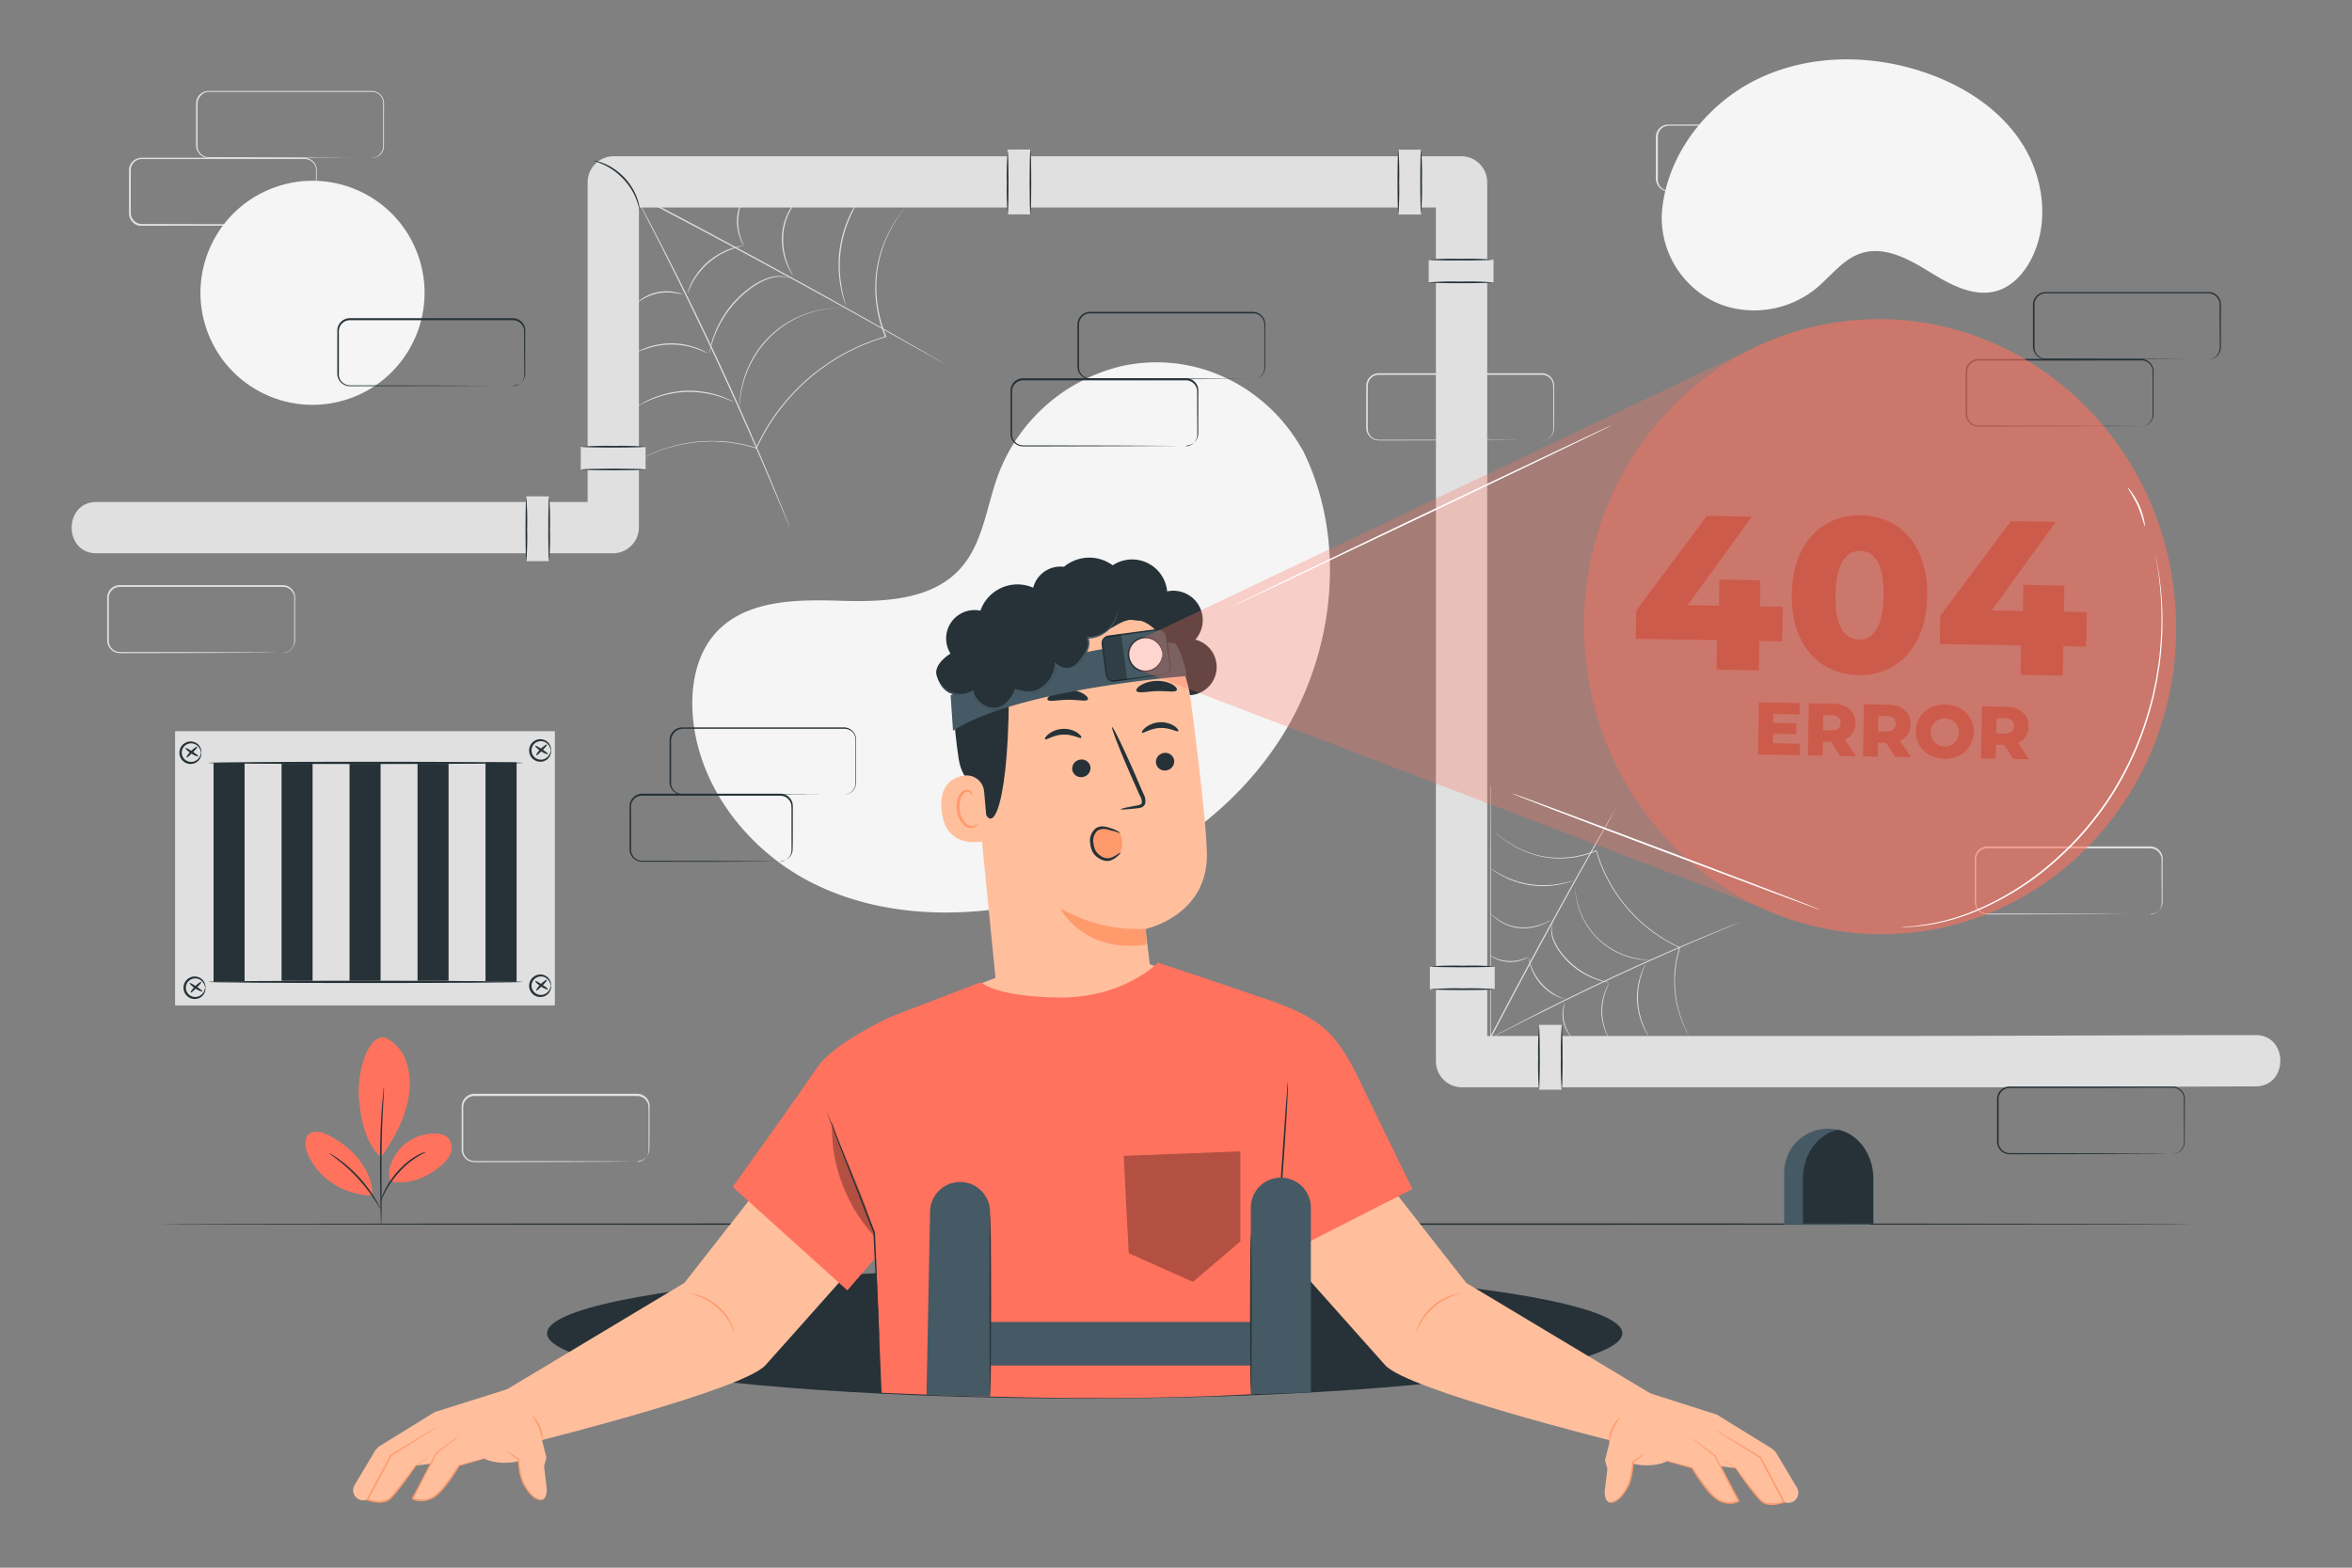 <svg xmlns="http://www.w3.org/2000/svg" viewBox="0 0 750 500"><rect x="0" y="0" width="750" height="500" fill="#808080" stroke="none"/><g id="background-complete"><path d="M292.16,62.08a1.5,1.5,0,0,1-.15.19l-.47.52c-.4.47-1,1.12-1.8,2a49.1,49.1,0,0,0-5.69,8.4A39,39,0,0,0,279.6,88a41,41,0,0,0,3,19.26l.08.19-.2.06a65.24,65.24,0,0,0-33,22.17,63,63,0,0,0-8.14,13.28l-.06.14-.15-.05a46.6,46.6,0,0,0-8.2-1.84c-1.32-.2-2.63-.27-3.89-.36s-2.51-.08-3.7,0a47.58,47.58,0,0,0-12.24,2,48.58,48.58,0,0,0-7.47,2.94c-.84.41-1.45.78-1.88,1l-.49.26c-.11.05-.17.08-.17.07l.16-.1.47-.28c.42-.23,1-.61,1.86-1a45.7,45.7,0,0,1,7.46-3,47.13,47.13,0,0,1,12.29-2.06c1.2-.07,2.44,0,3.72,0s2.59.15,3.92.35a45.51,45.51,0,0,1,8.27,1.83l-.22.09a63.44,63.44,0,0,1,8.15-13.37,65.45,65.45,0,0,1,33.22-22.29l-.12.25a41.14,41.14,0,0,1-3-19.43,38.77,38.77,0,0,1,4.57-14.81,46.35,46.35,0,0,1,5.8-8.37c.77-.9,1.43-1.54,1.85-2l.48-.5Z" style="fill:#e0e0e0"></path><path d="M202.43,62.08a1.94,1.94,0,0,1,.16.26l.43.78c.39.7.93,1.71,1.63,3,1.41,2.61,3.41,6.4,5.84,11.11,4.87,9.42,11.41,22.53,18.24,37.19s12.65,28.11,16.72,37.9c2,4.89,3.66,8.87,4.75,11.62.54,1.37,1,2.43,1.25,3.18.13.35.24.62.32.83a1,1,0,0,1,.09.29s-.05-.09-.13-.28-.21-.47-.35-.81L250.06,164l-4.87-11.57c-4.13-9.76-10-23.18-16.82-37.84S215,86.81,210.24,77.36c-2.41-4.7-4.36-8.51-5.73-11.17l-1.56-3c-.16-.34-.29-.6-.39-.8A2.48,2.48,0,0,1,202.43,62.08Z" style="fill:#e0e0e0"></path><path d="M310,62.23l-.55,0-1.62,0-6.22,0-22.91.07-75.88.06.09-.38,2.17,1.14c26.84,14,50.87,27.21,68.17,36.93,8.65,4.86,15.62,8.83,20.43,11.6l5.52,3.21,1.44.84c.32.19.48.3.48.3l-.5-.27-1.46-.81-5.56-3.13c-4.85-2.72-11.84-6.65-20.49-11.49-17.33-9.66-41.38-22.8-68.21-36.83l-2.17-1.14L202,62h.8l75.88.06,22.91.06,6.22,0,1.62,0C309.82,62.21,310,62.23,310,62.23Z" style="fill:#e0e0e0"></path><path d="M203.09,129.71a7.67,7.67,0,0,1,1.06-.71,13.48,13.48,0,0,1,1.3-.75c.52-.26,1.09-.61,1.77-.88a24,24,0,0,1,2.23-.91,26.53,26.53,0,0,1,2.64-.83,32.59,32.59,0,0,1,6.26-1,32,32,0,0,1,6.32.38,26.55,26.55,0,0,1,2.7.58,23.82,23.82,0,0,1,2.31.69c.7.21,1.3.5,1.85.72a14.15,14.15,0,0,1,1.36.62,7.57,7.57,0,0,1,1.12.61,9.51,9.51,0,0,1-1.19-.47c-.37-.17-.83-.37-1.38-.56s-1.15-.46-1.85-.65a22.15,22.15,0,0,0-2.3-.64,27,27,0,0,0-2.68-.54,32.84,32.84,0,0,0-6.24-.34,33.7,33.7,0,0,0-6.19.92c-.93.25-1.81.49-2.62.79s-1.55.57-2.22.85-1.26.59-1.79.83-1,.48-1.32.68A7.41,7.41,0,0,1,203.09,129.71Z" style="fill:#e0e0e0"></path><path d="M235.86,130.42a3.6,3.6,0,0,1,0-.53c0-.34,0-.86,0-1.51a30.1,30.1,0,0,1,.78-5.52,32.15,32.15,0,0,1,2.91-7.74,31.73,31.73,0,0,1,6.08-8.09,32.29,32.29,0,0,1,16.23-8.26,29.52,29.52,0,0,1,5.55-.52,14.68,14.68,0,0,1,1.51,0,2.19,2.19,0,0,1,.53,0,3.6,3.6,0,0,1-.53,0c-.34,0-.85,0-1.51,0a32,32,0,0,0-27.54,16.89,33,33,0,0,0-3,7.63,32.48,32.48,0,0,0-.89,5.47c-.07.65-.07,1.16-.1,1.5A3.13,3.13,0,0,1,235.86,130.42Z" style="fill:#e0e0e0"></path><path d="M275,62.08a1.28,1.28,0,0,1-.18.34l-.58.92c-.26.4-.58.88-.9,1.47s-.74,1.23-1.1,2-.81,1.57-1.19,2.49-.77,1.9-1.15,2.95a38,38,0,0,0-2.08,14.25c.07,1.11.12,2.17.27,3.15s.27,1.89.42,2.72.35,1.57.49,2.23.31,1.21.44,1.66l.3,1a1.45,1.45,0,0,1,.07.38,2.19,2.19,0,0,1-.15-.35l-.37-1c-.15-.45-.34-1-.5-1.66s-.41-1.38-.55-2.22-.37-1.74-.48-2.74-.23-2.05-.3-3.17a39.15,39.15,0,0,1,.33-7.3,39.73,39.73,0,0,1,1.76-7.09c.4-1.06.77-2.06,1.2-3s.84-1.74,1.24-2.49.82-1.39,1.16-2a16.25,16.25,0,0,1,1-1.44l.64-.88A2,2,0,0,1,275,62.08Z" style="fill:#e0e0e0"></path><path d="M255.75,62.08a5.73,5.73,0,0,1-.71.85,28.33,28.33,0,0,0-1.85,2.36,20.31,20.31,0,0,0-2.11,3.87,18.63,18.63,0,0,0-1.26,5.24,22,22,0,0,0,1.3,9.67,23.61,23.61,0,0,0,1.22,2.73,8.5,8.5,0,0,1,.5,1,5.34,5.34,0,0,1-.63-.91,17.75,17.75,0,0,1-1.35-2.71,20.91,20.91,0,0,1-1.44-9.81A18,18,0,0,1,253,65.13a19.47,19.47,0,0,1,2-2.3A5.35,5.35,0,0,1,255.75,62.08Z" style="fill:#e0e0e0"></path><path d="M226.26,112.69a2.75,2.75,0,0,1,0-.39c0-.3.12-.67.19-1.11s.25-1.06.41-1.74.4-1.44.72-2.25a32.46,32.46,0,0,1,7.14-11.6c3.7-3.86,8-6.56,11.44-7.3a9.52,9.52,0,0,1,4.15-.06,7.64,7.64,0,0,1,1.08.35,1.21,1.21,0,0,1,.35.18s-.51-.19-1.46-.38a10,10,0,0,0-4.06.18c-3.38.79-7.55,3.49-11.21,7.31a33.64,33.64,0,0,0-7.17,11.41c-.33.81-.54,1.57-.77,2.22s-.35,1.24-.47,1.71-.19.8-.26,1.09A1.12,1.12,0,0,1,226.26,112.69Z" style="fill:#e0e0e0"></path><path d="M202.83,112.41a4.79,4.79,0,0,1,.82-.47,21.6,21.6,0,0,1,2.35-1,22.8,22.8,0,0,1,3.67-1,24.27,24.27,0,0,1,4.66-.44,23.28,23.28,0,0,1,8.29,1.64,21.45,21.45,0,0,1,2.34,1.08,4.3,4.3,0,0,1,.8.48c0,.07-1.21-.56-3.23-1.3a24.31,24.31,0,0,0-16.43-.16C204.06,111.87,202.87,112.48,202.83,112.41Z" style="fill:#e0e0e0"></path><path d="M203.09,96.59s.14-.17.44-.43a14.12,14.12,0,0,1,1.36-1,14.06,14.06,0,0,1,10.67-1.94,11.75,11.75,0,0,1,1.62.45c.37.13.58.22.57.25s-.86-.19-2.24-.42a16.24,16.24,0,0,0-5.41,0A16.53,16.53,0,0,0,205,95.41C203.83,96.11,203.13,96.65,203.09,96.59Z" style="fill:#e0e0e0"></path><path d="M237,78.42c0,.08-1.35.26-3.42,1a17.63,17.63,0,0,0-1.67.67A19.65,19.65,0,0,0,230,81a25.25,25.25,0,0,0-3.87,2.68,24.54,24.54,0,0,0-3.26,3.4c-.43.58-.86,1.12-1.19,1.67a15.67,15.67,0,0,0-.92,1.55c-1,1.93-1.44,3.25-1.52,3.22a5.49,5.49,0,0,1,.26-.93,9.8,9.8,0,0,1,.39-1.06c.18-.4.35-.88.62-1.36a15.45,15.45,0,0,1,.89-1.59c.33-.57.75-1.13,1.18-1.73a24.62,24.62,0,0,1,3.29-3.48,23.71,23.71,0,0,1,4-2.69,18.73,18.73,0,0,1,1.89-.89,15.88,15.88,0,0,1,1.71-.63,14.75,14.75,0,0,1,1.44-.4,9.35,9.35,0,0,1,1.11-.22A4.3,4.3,0,0,1,237,78.42Z" style="fill:#e0e0e0"></path><path d="M237.87,61.88c.06,0-.5.84-1.12,2.26a16.27,16.27,0,0,0-.88,2.57A18.76,18.76,0,0,0,235.4,70a17.56,17.56,0,0,0,.19,3.31,16,16,0,0,0,.65,2.63c.5,1.47,1,2.31.92,2.34s-.16-.18-.39-.56A11.26,11.26,0,0,1,236,76a14.92,14.92,0,0,1-.74-2.67A16.63,16.63,0,0,1,235,70a17,17,0,0,1,.52-3.36,15.21,15.21,0,0,1,1-2.59,10.51,10.51,0,0,1,.95-1.61C237.69,62.06,237.84,61.87,237.87,61.88Z" style="fill:#e0e0e0"></path><path d="M202.83,62.23c.11,0,.2,24.71.2,55.2s-.09,55.2-.2,55.2-.2-24.71-.2-55.2S202.72,62.23,202.83,62.23Z" style="fill:#e0e0e0"></path><path d="M475.23,264.07l.14.11.39.35c.35.3.84.78,1.52,1.34a35.75,35.75,0,0,0,6.27,4.26,29.12,29.12,0,0,0,11,3.33A30.68,30.68,0,0,0,509,271.2l.15-.06,0,.15A48.8,48.8,0,0,0,525.74,296a47,47,0,0,0,9.93,6.09l.11,0,0,.12a33.8,33.8,0,0,0-1.38,6.13c-.15,1-.2,2-.27,2.91s-.06,1.87,0,2.76a35.28,35.28,0,0,0,1.47,9.15,36.37,36.37,0,0,0,2.2,5.59c.3.63.58,1.09.74,1.41l.19.36.06.13s0,0-.08-.12l-.21-.35c-.17-.31-.46-.77-.77-1.39a34,34,0,0,1-2.28-5.58,34.89,34.89,0,0,1-1.54-9.19c-.05-.9,0-1.83,0-2.78s.11-1.94.26-2.94a34.53,34.53,0,0,1,1.37-6.17l.07.16a47.76,47.76,0,0,1-10-6.1,48.5,48.5,0,0,1-9-9.29,47.93,47.93,0,0,1-7.67-15.55l.19.09a30.81,30.81,0,0,1-14.53,2.24,29.18,29.18,0,0,1-11.08-3.42,35.93,35.93,0,0,1-6.26-4.33c-.67-.59-1.14-1.08-1.48-1.39l-.38-.36Z" style="fill:#e0e0e0"></path><path d="M475.23,331.16l.19-.12.58-.32,2.25-1.22c1.95-1.05,4.79-2.54,8.31-4.36,7-3.64,16.84-8.53,27.81-13.64s21-9.46,28.34-12.51c3.66-1.52,6.63-2.73,8.69-3.55l2.37-.93.62-.24.22-.07-.21.1-.61.26-2.35,1-8.65,3.64c-7.3,3.09-17.33,7.47-28.3,12.58s-20.77,10-27.84,13.55l-8.35,4.29L476,330.77l-.59.3Z" style="fill:#e0e0e0"></path><path d="M475.34,250.72s0,.14,0,.41,0,.68,0,1.21c0,1.07,0,2.63,0,4.65,0,4.05,0,9.9.05,17.13,0,14.49,0,34.52,0,56.74l-.28-.07.85-1.62c10.5-20.06,20.36-38,27.62-51,3.63-6.47,6.61-11.68,8.68-15.28l2.39-4.13c.28-.47.49-.82.63-1.07l.23-.36-.2.37c-.14.26-.34.62-.61,1.09L512.45,263l-8.59,15.32c-7.22,13-17.05,30.95-27.54,51-.3.56-.59,1.11-.85,1.62l-.28.54v-.61c0-22.22,0-42.25,0-56.74,0-7.23,0-13.08,0-17.13,0-2,0-3.58,0-4.65,0-.53,0-.93,0-1.21S475.34,250.72,475.34,250.72Z" style="fill:#e0e0e0"></path><path d="M525.8,330.67a5.05,5.05,0,0,1-.53-.79,8.72,8.72,0,0,1-.56-1,13.75,13.75,0,0,1-.66-1.33,14.83,14.83,0,0,1-.68-1.67,18.29,18.29,0,0,1-.62-2,22.16,22.16,0,0,1-.45-9.4c.13-.72.26-1.4.44-2a15.34,15.34,0,0,1,.52-1.72c.16-.53.37-1,.53-1.38a10.32,10.32,0,0,1,.47-1,5.29,5.29,0,0,1,.45-.84,6.32,6.32,0,0,1-.35.89c-.12.28-.27.62-.42,1s-.34.86-.48,1.39-.35,1.09-.48,1.71-.28,1.3-.41,2a25.83,25.83,0,0,0-.25,4.67,25.48,25.48,0,0,0,.69,4.62c.19.7.36,1.36.59,2s.43,1.16.64,1.66.43.95.61,1.34.37.72.52,1A6.22,6.22,0,0,1,525.8,330.67Z" style="fill:#e0e0e0"></path><path d="M526.33,306.17l-.39,0c-.26,0-.65,0-1.14,0a21.43,21.43,0,0,1-4.12-.58,23.85,23.85,0,0,1-18-18.86,23,23,0,0,1-.39-4.15c0-.49,0-.87,0-1.13a1.6,1.6,0,0,1,0-.4,3.15,3.15,0,0,1,0,.4c0,.26,0,.64,0,1.13a24.16,24.16,0,0,0,.48,4.11,25,25,0,0,0,1.94,5.81,24.54,24.54,0,0,0,4.24,6.16,24.49,24.49,0,0,0,11.67,6.72,24.78,24.78,0,0,0,4.09.68c.49.05.87,0,1.13.07A1.47,1.47,0,0,1,526.33,306.17Z" style="fill:#e0e0e0"></path><path d="M475.23,276.94a.83.83,0,0,1,.25.13l.69.43c.3.2.66.43,1.1.68s.92.55,1.49.82,1.17.61,1.86.89,1.42.58,2.2.86a28.71,28.71,0,0,0,10.66,1.55c.83-.05,1.62-.09,2.36-.2s1.41-.2,2-.31,1.17-.26,1.67-.37.9-.23,1.24-.33l.78-.22a1,1,0,0,1,.28-.06s-.08.05-.26.12l-.77.27a11.61,11.61,0,0,1-1.23.38c-.49.12-1,.3-1.67.41s-1.3.27-2,.36-1.54.17-2.38.23a30.36,30.36,0,0,1-5.46-.25,30,30,0,0,1-5.3-1.32c-.79-.3-1.54-.57-2.21-.9s-1.3-.63-1.86-.93-1-.61-1.48-.86-.79-.51-1.07-.72l-.66-.48A1.24,1.24,0,0,1,475.23,276.94Z" style="fill:#e0e0e0"></path><path d="M475.23,291.29a5.67,5.67,0,0,1,.63.53,19.66,19.66,0,0,0,1.77,1.38,14.81,14.81,0,0,0,2.89,1.59,14.17,14.17,0,0,0,3.92.94,16.3,16.3,0,0,0,7.23-1,17.39,17.39,0,0,0,2-.91,4.9,4.9,0,0,1,.74-.37,4.44,4.44,0,0,1-.68.47,14.37,14.37,0,0,1-2,1,15.63,15.63,0,0,1-7.34,1.07,13.5,13.5,0,0,1-4-1,14.52,14.52,0,0,1-2.92-1.67,15.35,15.35,0,0,1-1.71-1.46A3.76,3.76,0,0,1,475.23,291.29Z" style="fill:#e0e0e0"></path><path d="M513.07,313.34a1.06,1.06,0,0,1-.29,0l-.83-.14c-.36-.07-.79-.18-1.3-.31s-1.08-.29-1.69-.53a24.48,24.48,0,0,1-8.67-5.34c-2.89-2.77-4.9-5.95-5.46-8.56a7,7,0,0,1,0-3.1,4.67,4.67,0,0,1,.26-.8,1.53,1.53,0,0,1,.13-.27s-.14.38-.28,1.09a7.39,7.39,0,0,0,.14,3c.59,2.52,2.6,5.65,5.46,8.38a25.23,25.23,0,0,0,8.53,5.36c.61.25,1.18.41,1.66.58l1.28.35.82.19A1.09,1.09,0,0,1,513.07,313.34Z" style="fill:#e0e0e0"></path><path d="M512.86,330.86a4.13,4.13,0,0,1-.35-.61,17,17,0,0,1-.77-1.76,17.32,17.32,0,0,1-.77-2.74,18,18,0,0,1-.33-3.48,17.69,17.69,0,0,1,.4-3.48,16.82,16.82,0,0,1,.83-2.73,15.44,15.44,0,0,1,.8-1.74,2.84,2.84,0,0,1,.37-.6c.05,0-.43.91-1,2.42a18.62,18.62,0,0,0-1.13,6.13,19.13,19.13,0,0,0,1,6.15C512.46,329.94,512.92,330.84,512.86,330.86Z" style="fill:#e0e0e0"></path><path d="M501,330.67a1.78,1.78,0,0,1-.32-.33,10.38,10.38,0,0,1-.74-1,10.87,10.87,0,0,1-1.52-3.85,11,11,0,0,1,.07-4.14,8,8,0,0,1,.34-1.21c.1-.28.16-.43.18-.42s-.14.64-.31,1.67a12.15,12.15,0,0,0,0,4.05,12.29,12.29,0,0,0,1.41,3.79C500.67,330.12,501.07,330.64,501,330.67Z" style="fill:#e0e0e0"></path><path d="M487.44,305.33c.07,0,.2,1,.74,2.56a13,13,0,0,0,.5,1.25c.18.44.43.9.68,1.38a18.35,18.35,0,0,0,2,2.89,19.84,19.84,0,0,0,2.54,2.44c.44.32.84.64,1.26.89s.79.49,1.15.69c1.45.78,2.43,1.07,2.41,1.13a3.48,3.48,0,0,1-.69-.19c-.22-.07-.49-.16-.8-.29a9.66,9.66,0,0,1-1-.47A10.32,10.32,0,0,1,495,317c-.43-.25-.85-.56-1.3-.88a19.08,19.08,0,0,1-2.6-2.46,18.68,18.68,0,0,1-2-3,13.8,13.8,0,0,1-.67-1.42A12.65,12.65,0,0,1,488,308c-.14-.4-.21-.77-.29-1.09a5.84,5.84,0,0,1-.17-.83A3.42,3.42,0,0,1,487.44,305.33Z" style="fill:#e0e0e0"></path><path d="M475.08,304.67c0-.05.62.36,1.69.83a12.75,12.75,0,0,0,1.91.66,12.55,12.55,0,0,0,4.93.21,11.31,11.31,0,0,0,2-.49c1.1-.37,1.73-.73,1.76-.68a1.77,1.77,0,0,1-.43.28,7.17,7.17,0,0,1-1.26.6,11,11,0,0,1-2,.56,12.8,12.8,0,0,1-2.54.17,12.47,12.47,0,0,1-2.5-.39,10.15,10.15,0,0,1-1.94-.73,8.18,8.18,0,0,1-1.21-.7A2,2,0,0,1,475.08,304.67Z" style="fill:#e0e0e0"></path><path d="M475.34,330.86c0-.08,18.48-.15,41.27-.15s41.29.07,41.29.15-18.48.15-41.29.15S475.34,330.94,475.34,330.86Z" style="fill:#e0e0e0"></path><path d="M584,61.17a5,5,0,0,0,1.5-.37,3.8,3.8,0,0,0,1.44-1.18,3.73,3.73,0,0,0,.74-2.39c0-2,0-4.36,0-7.14,0-1.39,0-2.88,0-4.46,0-.78,0-1.63,0-2.41a3.62,3.62,0,0,0-1.1-2.13,3.51,3.51,0,0,0-2.31-1h-8.76l-13.16,0-30.16,0a3.52,3.52,0,0,0-3.52,3.54v2c0,2.61,0,5.17,0,7.7v3.74a3.59,3.59,0,0,0,1.34,3,3.52,3.52,0,0,0,1.52.7,11,11,0,0,0,1.74.06h3.52l24.63,0,16.61.09,4.51,0,1.18,0a2.12,2.12,0,0,1,.4,0,1.79,1.79,0,0,1-.4,0l-1.18,0-4.51.05-16.61.08-24.63.06h-3.52a10.4,10.4,0,0,1-1.83-.07,4.05,4.05,0,0,1-1.74-.79A4.13,4.13,0,0,1,528,57.12V43.72a4,4,0,0,1,.53-2,4,4,0,0,1,3.51-2l30.16,0,13.16,0,6,0h2.82a3.91,3.91,0,0,1,2.54,1.09,4,4,0,0,1,1.19,2.35c.08.88,0,1.66,0,2.46,0,1.58,0,3.07,0,4.46,0,2.78,0,5.17,0,7.14a4,4,0,0,1-.81,2.49,3.89,3.89,0,0,1-1.52,1.17,3.79,3.79,0,0,1-1.15.28Z" style="fill:#e0e0e0"></path><path d="M118.48,50.4A4.89,4.89,0,0,0,120,50a3.74,3.74,0,0,0,2.17-3.56c0-2,0-4.36,0-7.14,0-1.39,0-2.88,0-4.46,0-.78,0-1.63,0-2.41a3.56,3.56,0,0,0-1.1-2.13,3.51,3.51,0,0,0-2.3-1h-8.77l-13.16,0-30.16,0a3.53,3.53,0,0,0-3.06,1.78A3.48,3.48,0,0,0,63,33V42.6c0,1.27,0,2.52,0,3.75a3.6,3.6,0,0,0,1.35,3,3.47,3.47,0,0,0,1.52.7,11,11,0,0,0,1.74.06h3.52l24.63.05,16.6.09,4.52,0,1.17,0,.4,0-.4,0-1.17,0-4.52,0-16.6.08-24.63.06H67.64a11.42,11.42,0,0,1-1.83-.07,4.05,4.05,0,0,1-1.74-.79,4.1,4.1,0,0,1-1.54-3.43V42.6c0-2.52,0-5.09,0-7.69V33a4.09,4.09,0,0,1,.53-2,4,4,0,0,1,3.51-2l30.16,0,13.16,0h6l2.82,0a4,4,0,0,1,3.73,3.44c.07.88,0,1.66,0,2.46,0,1.58,0,3.07,0,4.46,0,2.78,0,5.17,0,7.14a3.91,3.91,0,0,1-.81,2.49A3.83,3.83,0,0,1,120,50.12a3.66,3.66,0,0,1-1.15.28Z" style="fill:#e0e0e0"></path><path d="M97.08,71.79a4.65,4.65,0,0,0,1.51-.37,3.74,3.74,0,0,0,2.17-3.56c0-2,0-4.37,0-7.14,0-1.4,0-2.89,0-4.46,0-.78,0-1.63,0-2.41a3.52,3.52,0,0,0-1.09-2.13,3.62,3.62,0,0,0-2.31-1h-2.8l-6,0-13.17,0-30.15,0a3.56,3.56,0,0,0-3.07,1.79,3.69,3.69,0,0,0-.46,1.76v13.4a3.57,3.57,0,0,0,1.34,3,3.52,3.52,0,0,0,1.52.7,11,11,0,0,0,1.74.07h3.52l24.63.06L91,71.69l4.51,0,1.17,0a3,3,0,0,1,.4,0,2,2,0,0,1-.4,0l-1.17,0-4.51,0L74.39,72,49.76,72H46.24A12.76,12.76,0,0,1,44.41,72a4.18,4.18,0,0,1-1.74-.79,4.13,4.13,0,0,1-1.54-3.43V64c0-2.52,0-5.09,0-7.69v-2a4.2,4.2,0,0,1,.53-2,4.09,4.09,0,0,1,3.52-2l30.15,0,13.17,0h6l2.82,0A4,4,0,0,1,101,53.8c.07.88,0,1.66,0,2.46,0,1.57,0,3.06,0,4.46,0,2.77,0,5.17,0,7.14a3.87,3.87,0,0,1-.82,2.48,3.77,3.77,0,0,1-1.52,1.18,4,4,0,0,1-1.14.28A1.61,1.61,0,0,1,97.08,71.79Z" style="fill:#e0e0e0"></path><path d="M203.13,370.63a5.3,5.3,0,0,0,1.51-.38,3.74,3.74,0,0,0,2.17-3.56c0-2,0-4.36,0-7.14,0-1.4,0-2.88,0-4.46,0-.78,0-1.63-.05-2.41a3.59,3.59,0,0,0-3.4-3.1h-2.8l-6,0-13.16,0-30.15,0a3.56,3.56,0,0,0-3.07,1.79,3.69,3.69,0,0,0-.46,1.76v9.65c0,1.26,0,2.51,0,3.75a3.64,3.64,0,0,0,1.35,3,3.57,3.57,0,0,0,1.52.69,9.93,9.93,0,0,0,1.74.07h3.52l24.63.05,16.6.08,4.52.05,1.17,0a2,2,0,0,1,.4,0l-.4,0-1.17,0-4.52.05-16.6.08-24.63.05h-3.52a11.42,11.42,0,0,1-1.83-.07,4.05,4.05,0,0,1-1.74-.79,4.1,4.1,0,0,1-1.54-3.43v-3.75c0-2.52,0-5.09,0-7.69v-2a4.05,4.05,0,0,1,4.05-4.07l30.15,0,13.16,0h6l2.82,0a4,4,0,0,1,3.73,3.44c.07.88,0,1.66,0,2.46,0,1.58,0,3.06,0,4.46,0,2.78,0,5.17-.05,7.14a3.87,3.87,0,0,1-2.33,3.66,4,4,0,0,1-1.15.28Z" style="fill:#e0e0e0"></path><path d="M685.64,291.67a4.89,4.89,0,0,0,1.51-.38,3.74,3.74,0,0,0,2.17-3.56c0-2,0-4.36-.05-7.14,0-1.39,0-2.88,0-4.46,0-.78,0-1.63,0-2.41a3.62,3.62,0,0,0-1.1-2.13,3.51,3.51,0,0,0-2.3-1H677l-13.16,0-30.16,0a3.52,3.52,0,0,0-3.52,3.54v2c0,2.6,0,5.17,0,7.69v3.75a3.55,3.55,0,0,0,2.87,3.74,11,11,0,0,0,1.74.06h3.52l24.63.05,16.6.09,4.51,0,1.18,0,.4,0-.4,0-1.18,0-4.51,0-16.6.08-24.63.06H634.8a11.58,11.58,0,0,1-1.84-.07,4,4,0,0,1-1.73-.79,4.1,4.1,0,0,1-1.54-3.43c0-1.24,0-2.49,0-3.75v-9.65a4.09,4.09,0,0,1,.53-2,4,4,0,0,1,3.51-2l30.16,0,13.16,0h6l2.82,0a4,4,0,0,1,3.74,3.44c.07.88,0,1.66,0,2.46,0,1.58,0,3.07,0,4.46,0,2.78,0,5.17,0,7.14a4,4,0,0,1-.81,2.49,3.89,3.89,0,0,1-1.52,1.17,3.79,3.79,0,0,1-1.15.28Z" style="fill:#e0e0e0"></path><path d="M491.61,140.6a5.3,5.3,0,0,0,1.51-.38,3.74,3.74,0,0,0,2.17-3.56c0-2,0-4.36,0-7.14,0-1.4,0-2.88,0-4.46,0-.78,0-1.63-.05-2.41a3.59,3.59,0,0,0-3.4-3.1H483l-13.16,0-30.15,0a3.56,3.56,0,0,0-3.07,1.79,3.69,3.69,0,0,0-.46,1.76v9.65c0,1.26,0,2.51,0,3.75a3.63,3.63,0,0,0,1.35,3,3.57,3.57,0,0,0,1.52.69,9.93,9.93,0,0,0,1.74.07h3.52l24.63,0,16.6.08,4.52,0,1.17,0a2,2,0,0,1,.4,0l-.4,0-1.17,0-4.52,0-16.6.08-24.63.06h-3.52a11.42,11.42,0,0,1-1.83-.07,4.05,4.05,0,0,1-1.74-.79,4.1,4.1,0,0,1-1.54-3.43V132.8c0-2.52,0-5.09,0-7.69v-2a4.05,4.05,0,0,1,4.05-4.07l30.15,0,13.16,0h6l2.82,0a4,4,0,0,1,3.73,3.44c.07.88,0,1.66,0,2.46,0,1.58,0,3.06,0,4.46,0,2.78,0,5.17-.05,7.14a3.87,3.87,0,0,1-2.33,3.66,4,4,0,0,1-1.15.28C491.75,140.61,491.61,140.6,491.61,140.6Z" style="fill:#e0e0e0"></path><path d="M90.14,208.27a4.63,4.63,0,0,0,1.5-.37,3.8,3.8,0,0,0,1.44-1.18,3.72,3.72,0,0,0,.74-2.38c0-2,0-4.37,0-7.15,0-1.39,0-2.88,0-4.46,0-.78,0-1.63,0-2.41a3.62,3.62,0,0,0-1.1-2.13,3.51,3.51,0,0,0-2.31-1H81.54l-13.16,0-30.16,0a3.52,3.52,0,0,0-3.52,3.54v2c0,2.61,0,5.17,0,7.7v3.74a3.59,3.59,0,0,0,1.34,3,3.52,3.52,0,0,0,1.52.7,11,11,0,0,0,1.74.06h3.52l24.63.05,16.61.09,4.51.05,1.18,0a2.12,2.12,0,0,1,.4,0l-.4,0-1.18,0-4.51.05-16.61.08-24.63.06H39.29a10.4,10.4,0,0,1-1.83-.07,3.94,3.94,0,0,1-1.74-.79,4.11,4.11,0,0,1-1.54-3.43v-13.4a4,4,0,0,1,.53-2,4,4,0,0,1,3.51-2l30.16,0,13.16,0,6,0h2.82a4,4,0,0,1,3.73,3.44c.08.88,0,1.66,0,2.46,0,1.58,0,3.07,0,4.46,0,2.78,0,5.18,0,7.15a3.94,3.94,0,0,1-.81,2.48A3.89,3.89,0,0,1,91.69,208a3.79,3.79,0,0,1-1.15.28Z" style="fill:#e0e0e0"></path></g><g id="background-simple"><path d="M415.46,143.65l-1.22-2c-10.3-17-28.92-27.2-48.55-26a51.56,51.56,0,0,0-7.51,1,55.87,55.87,0,0,0-39.82,34.61c-3.78,10.16-4.84,21.87-12,29.94-9.35,10.5-25.22,10.83-39.18,10.39s-29.84-.06-39.14,10.48c-5.83,6.61-7.68,16-7.21,24.84,1.24,23.41,17.56,44.35,38.3,54.75s45.18,11.34,67.89,6.76c31.8-6.41,62.05-24,80.24-51.22S430,173,415.46,143.65Z" style="fill:#f5f5f5"></path><path d="M529.89,68.5l0,1.32A29.82,29.82,0,0,0,546.22,96a29.2,29.2,0,0,0,3.93,1.61,31.34,31.34,0,0,0,29-5.65c4.69-3.87,8.49-9.26,14.24-11.16,7.48-2.48,15.28,1.81,21.93,5.93s14.48,8.4,21.95,5.88c4.68-1.57,8.21-5.61,10.46-10,6-11.72,3.9-26.46-3.25-37.32S625.75,27.12,613.44,23c-17.24-5.8-36.86-5.73-53.32,2.38S531.05,50.17,529.89,68.5Z" style="fill:#f5f5f5"></path><circle cx="99.65" cy="93.39" r="35.73" transform="translate(-28.15 45.24) rotate(-22.5)" style="fill:#f5f5f5"></circle></g><g id="Floor"><path d="M699,390.42c0,.14-145.05.26-323.93.26s-324-.12-324-.26,145-.26,324-.26S699,390.28,699,390.42Z" style="fill:#263238"></path></g><g id="Piping"><path d="M30.75,176.46H195.57a8.28,8.28,0,0,0,8.17-8.17V58l-8.17,8.18H466.06L457.88,58v280.6a8.3,8.3,0,0,0,8.18,8.18H647.78c8.58,0,62.89-.29,71.47-.29,10.52,0,10.54-16.36,0-16.36-23.42,0-92.57.29-116,.29H466.06l8.18,8.18V58a8.29,8.29,0,0,0-8.18-8.17H195.57A8.29,8.29,0,0,0,187.39,58V168.29l8.18-8.18H30.75c-10.52,0-10.54,16.35,0,16.35Z" style="fill:#e0e0e0"></path><path d="M203.92,66.68c-.1,0-.31-1.22-1-3.1a20.68,20.68,0,0,0-1.56-3.14A22.44,22.44,0,0,0,198.7,57a22.83,22.83,0,0,0-3.26-2.8,20.81,20.81,0,0,0-3.06-1.74c-1.83-.83-3.06-1.11-3-1.2a2.61,2.61,0,0,1,.87.13,9.22,9.22,0,0,1,1,.27,11.75,11.75,0,0,1,1.3.47,18,18,0,0,1,3.18,1.68,20.92,20.92,0,0,1,3.37,2.83,21.54,21.54,0,0,1,2.65,3.53,18.34,18.34,0,0,1,1.5,3.27c.18.47.28.93.39,1.32a7.74,7.74,0,0,1,.21,1A3.22,3.22,0,0,1,203.92,66.68Z" style="fill:#263238"></path><rect x="185.19" y="142.48" width="20.67" height="7.31" style="fill:#e0e0e0"></rect><path d="M206,149.74c0,.14-4.59.26-10.26.26s-10.26-.12-10.26-.26,4.59-.26,10.26-.26S206,149.6,206,149.74Z" style="fill:#263238"></path><path d="M206,142.48c0,.14-4.63.26-10.35.26s-10.35-.12-10.35-.26a100.92,100.92,0,0,1,10.35-.26A100.92,100.92,0,0,1,206,142.48Z" style="fill:#263238"></path><rect x="439.22" y="54.42" width="20.67" height="7.31" transform="translate(391.48 507.63) rotate(-90)" style="fill:#e0e0e0"></rect><path d="M453.16,47.62a99.18,99.18,0,0,1,.26,10.26,99.34,99.34,0,0,1-.26,10.26c-.14,0-.26-4.6-.26-10.26S453,47.62,453.16,47.62Z" style="fill:#263238"></path><path d="M445.9,47.62A100.92,100.92,0,0,1,446.16,58a101.08,101.08,0,0,1-.26,10.35c-.14,0-.26-4.64-.26-10.35S445.76,47.62,445.9,47.62Z" style="fill:#263238"></path><rect x="455.57" y="82.76" width="20.67" height="7.31" transform="matrix(-1, 0, 0, -1, 931.82, 172.83)" style="fill:#e0e0e0"></rect><path d="M455.45,82.81a99.18,99.18,0,0,1,10.26-.26,99.18,99.18,0,0,1,10.26.26c0,.14-4.59.26-10.26.26S455.45,83,455.45,82.81Z" style="fill:#263238"></path><path d="M455.45,90.07a100.92,100.92,0,0,1,10.35-.26,100.92,100.92,0,0,1,10.35.26c0,.14-4.63.26-10.35.26S455.45,90.21,455.45,90.07Z" style="fill:#263238"></path><rect x="484.02" y="333.56" width="20.67" height="7.31" transform="translate(831.57 -157.14) rotate(90)" style="fill:#e0e0e0"></rect><path d="M490.75,347.67a99.18,99.18,0,0,1-.26-10.26,99.18,99.18,0,0,1,.26-10.26c.14,0,.26,4.59.26,10.26S490.89,347.67,490.75,347.67Z" style="fill:#263238"></path><path d="M498,347.67a100.92,100.92,0,0,1-.26-10.35A100.92,100.92,0,0,1,498,327c.14,0,.26,4.63.26,10.35S498.15,347.67,498,347.67Z" style="fill:#263238"></path><rect x="455.96" y="308.24" width="20.67" height="7.31" style="fill:#e0e0e0"></rect><path d="M476.75,315.5c0,.14-4.59.26-10.26.26s-10.26-.12-10.26-.26a99.34,99.34,0,0,1,10.26-.26A99.18,99.18,0,0,1,476.75,315.5Z" style="fill:#263238"></path><path d="M476.75,308.24c0,.14-4.63.26-10.35.26s-10.35-.12-10.35-.26A99.23,99.23,0,0,1,466.4,308,99.07,99.07,0,0,1,476.75,308.24Z" style="fill:#263238"></path><rect x="314.59" y="54.38" width="20.67" height="7.31" transform="translate(382.96 -266.89) rotate(90)" style="fill:#e0e0e0"></rect><path d="M321.32,68.49a99.18,99.18,0,0,1-.26-10.26A99.34,99.34,0,0,1,321.32,48c.14,0,.26,4.6.26,10.26S321.46,68.49,321.32,68.49Z" style="fill:#263238"></path><path d="M328.58,68.49c-.14,0-.26-4.63-.26-10.35s.12-10.35.26-10.35.26,4.64.26,10.35S328.72,68.49,328.58,68.49Z" style="fill:#263238"></path><rect x="161.11" y="164.99" width="20.67" height="7.31" transform="translate(340.1 -2.8) rotate(90)" style="fill:#e0e0e0"></rect><path d="M167.84,179.1c-.14,0-.26-4.59-.26-10.26s.12-10.26.26-10.26a99.34,99.34,0,0,1,.26,10.26A99.18,99.18,0,0,1,167.84,179.1Z" style="fill:#263238"></path><path d="M175.1,179.1c-.14,0-.26-4.63-.26-10.35s.12-10.35.26-10.35a101.08,101.08,0,0,1,.26,10.35A100.92,100.92,0,0,1,175.1,179.1Z" style="fill:#263238"></path></g><g id="Bricks"><path d="M692.76,368a4.63,4.63,0,0,0,1.5-.37,3.8,3.8,0,0,0,1.44-1.18,3.72,3.72,0,0,0,.74-2.38c0-2,0-4.37-.05-7.15,0-1.39,0-2.88,0-4.46,0-.78,0-1.62,0-2.41a3.64,3.64,0,0,0-1.1-2.13,3.51,3.51,0,0,0-2.31-1h-8.76L671,347l-30.16,0a3.52,3.52,0,0,0-3.52,3.54v2c0,2.61,0,5.17,0,7.7V364a3.59,3.59,0,0,0,1.34,3,3.52,3.52,0,0,0,1.52.7,12.35,12.35,0,0,0,1.74.07h3.52l24.63.06,16.61.08,4.51.05,1.18,0a2.12,2.12,0,0,1,.4,0l-.4,0-1.18,0-4.51.05-16.61.08-24.63.06h-3.52a10.4,10.4,0,0,1-1.83-.07,3.94,3.94,0,0,1-1.74-.79A4.11,4.11,0,0,1,636.8,364V350.59a4,4,0,0,1,4-4.06l30.16,0,13.16,0,6,0h2.82a4,4,0,0,1,3.73,3.45c.08.87,0,1.65,0,2.45,0,1.58,0,3.07,0,4.46,0,2.78,0,5.18,0,7.15a3.94,3.94,0,0,1-.81,2.48,3.8,3.8,0,0,1-1.52,1.17,3.51,3.51,0,0,1-1.15.28Z" style="fill:#263238"></path><path d="M704.15,114.65a5.3,5.3,0,0,0,1.51-.38,3.74,3.74,0,0,0,2.17-3.56c0-2,0-4.36-.05-7.14,0-1.4,0-2.88,0-4.46,0-.78,0-1.63,0-2.41a3.62,3.62,0,0,0-1.1-2.13,3.51,3.51,0,0,0-2.3-1h-8.77l-13.16,0-30.16,0a3.54,3.54,0,0,0-3.06,1.79,3.48,3.48,0,0,0-.46,1.76v2c0,2.6,0,5.17,0,7.69v3.75a3.52,3.52,0,0,0,2.87,3.73,9.85,9.85,0,0,0,1.74.07h3.52l24.63,0,16.6.08,4.51,0,1.18,0a2.12,2.12,0,0,1,.4,0l-.4,0-1.18,0-4.51,0-16.6.08-24.63.06h-3.52a11.58,11.58,0,0,1-1.84-.07,4,4,0,0,1-1.73-.79,4.1,4.1,0,0,1-1.54-3.43c0-1.24,0-2.49,0-3.75V97.2a4,4,0,0,1,.53-2,4.07,4.07,0,0,1,3.51-2.05l30.16,0,13.16,0h6l2.82,0a3.88,3.88,0,0,1,2.54,1.09,3.94,3.94,0,0,1,1.19,2.35c.08.88,0,1.66,0,2.46,0,1.58,0,3.06,0,4.46,0,2.78,0,5.17,0,7.14a3.92,3.92,0,0,1-.81,2.48,3.84,3.84,0,0,1-1.52,1.18,4.12,4.12,0,0,1-1.15.28Z" style="fill:#263238"></path><path d="M682.75,136a4.65,4.65,0,0,0,1.51-.37,3.83,3.83,0,0,0,1.44-1.17,3.76,3.76,0,0,0,.73-2.39c0-2,0-4.37,0-7.15,0-1.39,0-2.88,0-4.46,0-.77,0-1.62,0-2.41a3.59,3.59,0,0,0-3.4-3.1h-2.8l-6,0L661,115l-30.15,0a3.57,3.57,0,0,0-3.07,1.78,3.64,3.64,0,0,0-.46,1.76v9.66c0,1.26,0,2.51,0,3.75a3.58,3.58,0,0,0,1.35,3,3.47,3.47,0,0,0,1.52.7,12.35,12.35,0,0,0,1.74.07h3.52l24.63.06,16.6.08,4.52.05,1.17,0a1.71,1.71,0,0,1,.4,0,2,2,0,0,1-.4,0l-1.17,0-4.52,0-16.6.09-24.63.05h-3.52a12.71,12.71,0,0,1-1.83-.07A4.07,4.07,0,0,1,626.8,132v-3.75c0-2.52,0-5.09,0-7.7v-2a4.05,4.05,0,0,1,4.05-4.06l30.15,0,13.16,0h6l2.82,0a4,4,0,0,1,3.73,3.44c.07.87,0,1.66,0,2.45,0,1.58,0,3.07,0,4.46,0,2.78,0,5.18,0,7.15a3.87,3.87,0,0,1-2.33,3.66,4,4,0,0,1-1.15.28A2.47,2.47,0,0,1,682.75,136Z" style="fill:#263238"></path><path d="M269.13,253.47a5.43,5.43,0,0,0,1.5-.37,3.81,3.81,0,0,0,1.43-1.17,3.63,3.63,0,0,0,.74-2.37c0-2,0-4.35,0-7.11,0-1.39,0-2.87,0-4.44,0-.78,0-1.62,0-2.41a3.67,3.67,0,0,0-1-2.15,3.63,3.63,0,0,0-2.27-1c-.88,0-1.83,0-2.78,0l-5.94,0-13.1,0-30,0a3.55,3.55,0,0,0-3.05,1.77A3.48,3.48,0,0,0,214,236v1.95q0,3.9,0,7.66v3.73a3.63,3.63,0,0,0,1.27,3.07,3.53,3.53,0,0,0,1.49.73,8.06,8.06,0,0,0,1.72.09H222l24.52.05,16.52.08,4.5,0,1.17,0,.4,0-.4,0-1.17,0-4.5,0-16.52.08-24.52.06h-3.51a8.74,8.74,0,0,1-1.82-.1,4,4,0,0,1-1.71-.83,4.31,4.31,0,0,1-1.15-1.55,4.8,4.8,0,0,1-.31-1.9V236a4.05,4.05,0,0,1,4-4l30,0,13.1,0h5.94c1,0,1.87,0,2.81,0a3.94,3.94,0,0,1,2.5,1.15,4.05,4.05,0,0,1,1.13,2.37c0,.87,0,1.65,0,2.45,0,1.57,0,3.05,0,4.44,0,2.76,0,5.15,0,7.11a3.89,3.89,0,0,1-.82,2.47,3.83,3.83,0,0,1-1.52,1.16,3.68,3.68,0,0,1-1.14.28Z" style="fill:#263238"></path><path d="M248.74,274.85a4.93,4.93,0,0,0,1.37-.31,3.75,3.75,0,0,0,1.36-1,3.65,3.65,0,0,0,.92-2.05c.05-1.73,0-3.91,0-6.41,0-1.25,0-2.59,0-4,0-.71,0-1.44,0-2.19a15.61,15.61,0,0,0-.08-2.27,3.61,3.61,0,0,0-3.32-2.84h-5.34l-11.83,0-27.1,0a3.53,3.53,0,0,0-2.86,1.47,3.35,3.35,0,0,0-.62,1.51,13.83,13.83,0,0,0,0,1.72v6.92c0,1.13,0,2.25,0,3.37v1.66a5,5,0,0,0,.15,1.56,3.55,3.55,0,0,0,1.91,2.22,3.81,3.81,0,0,0,1.44.32h1.57l22.14.06,14.92.08,4.06.05,1.06,0a1.35,1.35,0,0,1,.35,0l-.35,0-1.06,0-4.06.05-14.92.09-22.14,0h-1.57a3.91,3.91,0,0,1-1.64-.36,4,4,0,0,1-2.19-2.52,5.56,5.56,0,0,1-.17-1.7v-5c0-2.27,0-4.58,0-6.92,0-.59,0-1.15.05-1.8a4.14,4.14,0,0,1,.71-1.74,4.09,4.09,0,0,1,3.29-1.68l27.1,0,11.83,0,5.37,0a4,4,0,0,1,3.65,3.17,15.55,15.55,0,0,1,.07,2.34c0,.75,0,1.48,0,2.19,0,1.41,0,2.75,0,4,0,2.51,0,4.65-.08,6.44a3.74,3.74,0,0,1-1,2.13,3.82,3.82,0,0,1-1.43,1,3.57,3.57,0,0,1-1,.22Z" style="fill:#263238"></path><path d="M399.5,121a4.59,4.59,0,0,0,1.51-.37,3.74,3.74,0,0,0,2.17-3.56c0-2,0-4.37,0-7.15,0-1.39,0-2.88,0-4.46,0-.77,0-1.62-.05-2.41a3.57,3.57,0,0,0-3.4-3.1h-2.8l-6,0-13.16,0-30.16,0a3.54,3.54,0,0,0-3.06,1.78,3.65,3.65,0,0,0-.47,1.76v13.41a3.57,3.57,0,0,0,1.34,3,3.52,3.52,0,0,0,1.52.7,11,11,0,0,0,1.74.07h3.52l24.63.06,16.61.08,4.51.05,1.17,0a1.71,1.71,0,0,1,.4,0,2,2,0,0,1-.4,0l-1.17,0-4.51,0-16.61.09-24.63,0h-3.52a12.76,12.76,0,0,1-1.83-.07,4.07,4.07,0,0,1-3.28-4.22V103.53a4,4,0,0,1,4-4.06l30.16,0,13.16,0h6l2.82,0a4,4,0,0,1,3.73,3.44c.08.87,0,1.66,0,2.45,0,1.58,0,3.07,0,4.46,0,2.78,0,5.18,0,7.15a3.87,3.87,0,0,1-.82,2.48,3.77,3.77,0,0,1-1.52,1.18,4,4,0,0,1-1.14.28Z" style="fill:#263238"></path><path d="M378.11,142.38a4.65,4.65,0,0,0,1.51-.37,3.77,3.77,0,0,0,1.43-1.18,3.66,3.66,0,0,0,.74-2.38c0-2,0-4.37-.05-7.15,0-1.39,0-2.88,0-4.46,0-.78,0-1.63,0-2.41a3.64,3.64,0,0,0-1.1-2.13,3.51,3.51,0,0,0-2.3-1h-8.77l-13.16,0-30.16,0a3.52,3.52,0,0,0-3.52,3.54v2c0,2.61,0,5.17,0,7.7v3.75a3.59,3.59,0,0,0,1.34,3,3.51,3.51,0,0,0,1.53.7,11,11,0,0,0,1.74.06h3.52l24.62.05,16.61.09,4.51.05,1.18,0,.4,0-.4,0-1.18,0-4.51,0-16.61.08-24.62.06h-3.52a10.51,10.51,0,0,1-1.84-.07,3.9,3.9,0,0,1-1.73-.79,4.08,4.08,0,0,1-1.54-3.42c0-1.24,0-2.49,0-3.75v-9.66a4,4,0,0,1,4-4.06l30.16,0,13.16,0,6,0h2.82a4,4,0,0,1,3.73,3.44c.08.88,0,1.66,0,2.46,0,1.58,0,3.07,0,4.46,0,2.78,0,5.18,0,7.15a3.94,3.94,0,0,1-.81,2.48,3.89,3.89,0,0,1-1.52,1.17,3.79,3.79,0,0,1-1.15.28Z" style="fill:#263238"></path><path d="M163.5,123.2a4.87,4.87,0,0,0,1.5-.38,3.6,3.6,0,0,0,1.44-1.17,3.73,3.73,0,0,0,.74-2.39c0-2,0-4.36-.05-7.14,0-1.4,0-2.88,0-4.46,0-.78,0-1.63,0-2.41a3.62,3.62,0,0,0-1.1-2.13,3.51,3.51,0,0,0-2.3-1H154.9l-13.16,0-30.16,0a3.52,3.52,0,0,0-3.52,3.54v2c0,2.6,0,5.17,0,7.69v3.75a3.52,3.52,0,0,0,2.87,3.73,9.85,9.85,0,0,0,1.74.07h3.51l24.63.05,16.61.08,4.51,0,1.18,0a2.12,2.12,0,0,1,.4,0l-.4,0-1.18,0-4.51,0-16.61.08-24.63.06h-3.51a11.58,11.58,0,0,1-1.84-.07,4,4,0,0,1-1.73-.79,4.1,4.1,0,0,1-1.54-3.43c0-1.24,0-2.49,0-3.75v-9.65a4,4,0,0,1,.53-2,4.07,4.07,0,0,1,3.51-2l30.16,0,13.16,0h6l2.82,0a3.88,3.88,0,0,1,2.54,1.09,3.94,3.94,0,0,1,1.19,2.35c.08.88,0,1.66,0,2.46,0,1.58,0,3.06,0,4.46,0,2.78,0,5.17,0,7.14a3.92,3.92,0,0,1-.81,2.48,3.84,3.84,0,0,1-1.52,1.18,4.12,4.12,0,0,1-1.15.28Z" style="fill:#263238"></path></g><g id="Plant"><path d="M122.8,330.92a13.1,13.1,0,0,1,6.75,7.65,23,23,0,0,1,.89,10.36c-.76,6.72-4.88,14.72-9,20.09-5.66-4.94-6.66-14.77-7-19.18-.61-7,2.52-20,8.4-18.92" style="fill:#FF725E"></path><path d="M124.56,376.88c-1.4-3.64.51-7.56,3-10.53A14.77,14.77,0,0,1,138,361.54c1.8-.1,3.8.16,5,1.5a4.74,4.74,0,0,1,.71,4.76,9.66,9.66,0,0,1-3.07,4c-4.45,3.7-9.76,6-15.48,5.07" style="fill:#FF725E"></path><path d="M118.79,381.27c0-8.6-7-15.85-14.45-19.4-1.89-.91-4.36-1.5-5.91-.09s-1.21,3.93-.45,5.89c3.17,8.15,12.07,13.71,20.81,13.6" style="fill:#FF725E"></path><path d="M121.4,385.63c-.07,0-.74-1.16-2-3A52.58,52.58,0,0,0,107.81,370c-1.74-1.37-2.88-2.14-2.83-2.22a3.87,3.87,0,0,1,.86.46c.54.31,1.29.81,2.19,1.46a44,44,0,0,1,6.5,5.8,44.55,44.55,0,0,1,5.22,7c.58,1,1,1.75,1.28,2.31A3.14,3.14,0,0,1,121.4,385.63Z" style="fill:#263238"></path><path d="M122.4,346.73a10.2,10.2,0,0,1,0,1.72c-.07,1.19-.15,2.77-.26,4.67-.22,3.95-.42,9.41-.46,15.44s0,11.42,0,15.46c0,2,0,3.57-.06,4.68a10.23,10.23,0,0,1-.1,1.72,11.8,11.8,0,0,1-.1-1.72c0-1.19-.06-2.77-.1-4.68-.07-4-.17-9.42-.13-15.46s.3-11.51.61-15.46c.16-2,.3-3.57.43-4.67A11.7,11.7,0,0,1,122.4,346.73Z" style="fill:#263238"></path><path d="M135.74,367.47c0,.09-1.11.53-2.78,1.57a26.24,26.24,0,0,0-2.79,2,33,33,0,0,0-3,2.94,31.56,31.56,0,0,0-4.38,6.3c-.92,1.74-1.33,2.9-1.42,2.87a3,3,0,0,1,.21-.85,16.19,16.19,0,0,1,.88-2.19,27.23,27.23,0,0,1,4.32-6.47,28.42,28.42,0,0,1,3.11-3,22.47,22.47,0,0,1,2.9-2,12.42,12.42,0,0,1,1.2-.61,7.27,7.27,0,0,1,.94-.4A3.34,3.34,0,0,1,135.74,367.47Z" style="fill:#263238"></path></g><g id="Hole"><path d="M582.83,360h0a13.93,13.93,0,0,0-13.89,13.89v16.66H596.2V373.36A13.37,13.37,0,0,0,582.83,360Z" style="fill:#455a64"></path><path d="M586.14,360.32c-6.37,1.3-11.22,7.78-11.22,15.6v14.32h22.45V375.92C597.37,368.1,592.52,361.62,586.14,360.32Z" style="fill:#263238"></path></g><g id="Grille"><rect x="55.83" y="233.21" width="121.1" height="87.46" style="fill:#e0e0e0"></rect><polygon points="78 312.98 68.1 313.16 68.1 243.32 78 243.32 78 312.98" style="fill:#263238"></polygon><rect x="89.78" y="243.62" width="9.9" height="69.19" style="fill:#263238"></rect><rect x="111.46" y="243.62" width="9.9" height="69.19" style="fill:#263238"></rect><rect x="133.14" y="243.62" width="9.9" height="69.19" style="fill:#263238"></rect><polygon points="164.73 313.16 154.82 312.97 154.82 243.13 164.73 243.13 164.73 313.16" style="fill:#263238"></polygon><path d="M64.15,240.05a3.28,3.28,0,1,1-3.27-3.28A3.27,3.27,0,0,1,64.15,240.05Z" style="fill:#e0e0e0"></path><path d="M64.15,240.05c-.06,0-.08-.3-.24-.77a3.21,3.21,0,0,0-1.21-1.63,3,3,0,0,0-2.82-.36,2.94,2.94,0,0,0,0,5.51,3,3,0,0,0,2.82-.36,3.21,3.21,0,0,0,1.21-1.63c.16-.47.18-.77.24-.76s.12.29,0,.83a3.24,3.24,0,0,1-1.17,2,3.49,3.49,0,0,1-3.37.59,3.6,3.6,0,0,1,0-6.79,3.49,3.49,0,0,1,3.37.59,3.24,3.24,0,0,1,1.17,2C64.27,239.75,64.19,240.05,64.15,240.05Z" style="fill:#263238"></path><path d="M62.88,238.19c.13.16-.59,1-1.51,1.9s-1.73,1.64-1.89,1.51.42-1.07,1.37-2S62.75,238,62.88,238.19Z" style="fill:#263238"></path><path d="M63.2,241.21c-.09.18-1.14-.19-2.27-.93s-1.9-1.54-1.77-1.7,1.06.37,2.17,1.09S63.3,241,63.2,241.21Z" style="fill:#263238"></path><path d="M175.67,314.37a3.28,3.28,0,1,1-3.27-3.27A3.27,3.27,0,0,1,175.67,314.37Z" style="fill:#e0e0e0"></path><path d="M175.67,314.37c-.06,0-.08-.29-.24-.76a3.17,3.17,0,0,0-1.21-1.63,3,3,0,0,0-4.73,2.39,3,3,0,0,0,1.91,2.76,3,3,0,0,0,2.82-.36,3.25,3.25,0,0,0,1.21-1.63c.16-.48.18-.77.24-.77s.12.29,0,.84a3.27,3.27,0,0,1-1.17,2,3.52,3.52,0,0,1-3.37.59,3.6,3.6,0,0,1,0-6.79,3.52,3.52,0,0,1,3.37.58,3.29,3.29,0,0,1,1.17,2C175.79,314.08,175.71,314.37,175.67,314.37Z" style="fill:#263238"></path><path d="M174.4,312.51c.13.16-.59,1-1.51,1.9s-1.73,1.65-1.89,1.52.42-1.08,1.37-2S174.27,312.36,174.4,312.51Z" style="fill:#263238"></path><path d="M174.72,315.54c-.09.18-1.14-.19-2.27-.93s-1.9-1.55-1.77-1.71,1.06.38,2.17,1.09S174.82,315.36,174.72,315.54Z" style="fill:#263238"></path><path d="M175.67,239.34a3.28,3.28,0,1,1-3.27-3.28A3.26,3.26,0,0,1,175.67,239.34Z" style="fill:#e0e0e0"></path><path d="M175.67,239.34c-.06,0-.08-.29-.24-.77a3.25,3.25,0,0,0-1.21-1.63,3,3,0,0,0-2.82-.36,2.94,2.94,0,0,0,0,5.51,3,3,0,0,0,2.82-.36,3.21,3.21,0,0,0,1.21-1.63c.16-.47.18-.76.24-.76s.12.29,0,.83a3.29,3.29,0,0,1-1.17,2,3.52,3.52,0,0,1-3.37.58,3.6,3.6,0,0,1,0-6.79,3.52,3.52,0,0,1,3.37.59,3.24,3.24,0,0,1,1.17,2C175.79,239,175.71,239.34,175.67,239.34Z" style="fill:#263238"></path><path d="M174.4,237.48c.13.16-.59,1-1.51,1.9s-1.73,1.65-1.89,1.51.42-1.07,1.37-2S174.27,237.33,174.4,237.48Z" style="fill:#263238"></path><path d="M174.72,240.5c-.09.18-1.14-.19-2.27-.93s-1.9-1.54-1.77-1.7,1.06.37,2.17,1.09S174.82,240.32,174.72,240.5Z" style="fill:#263238"></path><path d="M65.48,315a3.28,3.28,0,1,1-3.28-3.28A3.27,3.27,0,0,1,65.48,315Z" style="fill:#e0e0e0"></path><path d="M65.48,315c-.06,0-.09-.29-.25-.77A3.25,3.25,0,0,0,64,312.62a3,3,0,0,0-2.82-.36,2.95,2.95,0,0,0,0,5.52,3,3,0,0,0,2.82-.36,3.23,3.23,0,0,0,1.21-1.64c.16-.47.19-.76.25-.76s.12.29,0,.83a3.29,3.29,0,0,1-1.17,2,3.52,3.52,0,0,1-3.37.58,3.6,3.6,0,0,1,0-6.79,3.55,3.55,0,0,1,3.37.59,3.27,3.27,0,0,1,1.17,2C65.6,314.73,65.52,315,65.48,315Z" style="fill:#263238"></path><path d="M64.2,313.16c.13.16-.58,1-1.51,1.9s-1.73,1.65-1.88,1.52.41-1.08,1.36-2S64.07,313,64.2,313.16Z" style="fill:#263238"></path><path d="M64.52,316.19c-.09.17-1.14-.19-2.27-.93s-1.9-1.55-1.77-1.71,1.07.37,2.17,1.09S64.62,316,64.52,316.19Z" style="fill:#263238"></path><path d="M166.86,243.32c0,.2-22.51.36-50.27.36s-50.27-.16-50.27-.36,22.5-.37,50.27-.37S166.86,243.11,166.86,243.32Z" style="fill:#263238"></path><path d="M166.86,313.16c0,.21-22.51.37-50.27.37s-50.27-.16-50.27-.37,22.5-.37,50.27-.37S166.86,313,166.86,313.16Z" style="fill:#263238"></path></g><g id="Character"><ellipse cx="345.88" cy="425.24" rx="171.45" ry="20.8" style="fill:#263238"></ellipse><path d="M421.13,349.72c.66,1.1,46.43,59.46,46.43,59.46l60,36-13.63,14.34s-65.13-16.23-72.2-24.08-34.81-39.13-34.81-39.13Z" style="fill:#ffbf9d"></path><path d="M451.65,424.73a2.4,2.4,0,0,1,.17-.75,11.71,11.71,0,0,1,.78-1.93,17.8,17.8,0,0,1,10.13-8.89,12.27,12.27,0,0,1,2-.52c.49-.08.76-.11.76-.07s-1,.3-2.65.94a19.77,19.77,0,0,0-5.72,3.49,20.18,20.18,0,0,0-4.22,5.22C452.09,423.73,451.74,424.76,451.65,424.73Z" style="fill:#ff9a6c"></path><path d="M547.46,451.18l17.16,10.59a5.75,5.75,0,0,1,2,2l6.43,10.8a3.23,3.23,0,0,1-4,4.55l-.13-.05s-4.64,1.48-7.29-.42-8.06-10.36-8.06-10.36l-4.77-.64,5.63,11.07s-4.41,1.52-7.3-1-7.45-9.57-7.45-9.57l-8-2.14s-4.13,2.35-11.07.82c0,0,.14,9.28-6.2,12.08-2.91,1.27-2.7-3.29-2.7-3.29l.84-7.08c-.06-.61-.83-2.48-.68-3.07l3.34-13.26,8.95-8.47Z" style="fill:#ffbf9d"></path><path d="M549.41,465.56a8.7,8.7,0,0,1,1.14.66l3.12,2h0l0,0c1.36,1.84,3.16,4.27,5.35,7,.55.69,1.12,1.4,1.73,2.12a5.79,5.79,0,0,0,2.1,1.82,6.24,6.24,0,0,0,2.91.32,12.63,12.63,0,0,0,3.05-.67l-.14.36c-.54-1-1.12-2.11-1.71-3.21l-5.83-11,.09.09-10.4-6.48-2.94-1.88a7.27,7.27,0,0,1-1-.71,8.29,8.29,0,0,1,1.09.58l3,1.77,10.5,6.32.06,0,0,.06c1.77,3.31,3.77,7,5.87,11l1.71,3.21.14.26-.28.1a13.42,13.42,0,0,1-3.19.7,6.58,6.58,0,0,1-3.14-.38,4.68,4.68,0,0,1-.7-.37,5.84,5.84,0,0,1-.59-.51c-.35-.36-.66-.72-1-1.09-.61-.73-1.18-1.45-1.73-2.15-2.17-2.8-3.92-5.26-5.24-7.14l0,0-3-2.08A7.47,7.47,0,0,1,549.41,465.56Z" style="fill:#ff9a6c"></path><path d="M530.1,465.59a2.93,2.93,0,0,1,.69.12l1.93.47,7,1.82.07,0,0,.07a55.82,55.82,0,0,0,4.63,6.68,16.4,16.4,0,0,0,3.34,3.2,7.56,7.56,0,0,0,4.63,1.11,5,5,0,0,0,1.83-.55l-.09.33c-2.87-5.55-5.46-10.59-7.49-14.51l.06.07-5.47-4.28L539.85,459a3,3,0,0,1-.49-.45,3.82,3.82,0,0,1,.56.36l1.54,1.11,5.56,4.14,0,0,0,0c2,3.91,4.69,8.92,7.6,14.45l.12.22-.21.12a5.27,5.27,0,0,1-2.05.64,8,8,0,0,1-5-1.2,16.25,16.25,0,0,1-3.44-3.32,53.33,53.33,0,0,1-4.6-6.79l.12.09-7-2-1.9-.57A4,4,0,0,1,530.1,465.59Z" style="fill:#ff9a6c"></path><path d="M512.75,479c0-.06.3.06.82.06a3.19,3.19,0,0,0,2-.74,10.34,10.34,0,0,0,2.15-2.5c.35-.53.7-1.1,1-1.69a9.52,9.52,0,0,0,.79-1.93,28.63,28.63,0,0,0,1-6v-.11l.08,0c1.14-.77,2.08-1.4,2.75-1.82a5.32,5.32,0,0,1,1.08-.62s-.31.33-.94.82-1.54,1.16-2.65,2l.09-.17a24.89,24.89,0,0,1-.93,6.1,9.15,9.15,0,0,1-.85,2q-.53.91-1.08,1.71a9.57,9.57,0,0,1-2.34,2.52,3.19,3.19,0,0,1-2.24.65,2.15,2.15,0,0,1-.62-.15C512.81,479,512.74,479,512.75,479Z" style="fill:#ff9a6c"></path><path d="M516.72,451.93a37.62,37.62,0,0,0-2.34,4,37.13,37.13,0,0,0-1.32,4.47,10.49,10.49,0,0,1,3.66-8.5Z" style="fill:#ff9a6c"></path><path d="M264.65,349.72c-.65,1.1-46.42,59.46-46.42,59.46l-60,36,13.63,14.34s65.12-16.23,72.2-24.08,34.81-39.13,34.81-39.13Z" style="fill:#ffbf9d"></path><path d="M234.14,424.73c-.09,0-.44-1-1.28-2.51a19.57,19.57,0,0,0-9.93-8.71c-1.61-.64-2.67-.85-2.66-.94s.28,0,.77.07a12.27,12.27,0,0,1,2,.52,17.8,17.8,0,0,1,10.13,8.89A12.68,12.68,0,0,1,234,424,2.4,2.4,0,0,1,234.14,424.73Z" style="fill:#ff9a6c"></path><path d="M138.67,450.35l-17.16,10.59a5.78,5.78,0,0,0-2.05,2L113,473.77a3.23,3.23,0,0,0,4,4.55l.13-.06s4.64,1.49,7.29-.41,8.06-10.36,8.06-10.36l4.76-.64-5.62,11.07s4.41,1.52,7.3-1,7.45-9.57,7.45-9.57l8-2.15s4.13,2.35,11.07.83c0,0-.14,9.28,6.2,12.07,2.91,1.28,2.7-3.28,2.7-3.28l-.84-7.09c0-.61.83-2.47.68-3.07l-3.34-13.25L162,443Z" style="fill:#ffbf9d"></path><path d="M136.72,464.74a9.44,9.44,0,0,1-1.05.78l-3,2.09,0,0c-1.32,1.87-3.07,4.33-5.24,7.14-.55.7-1.12,1.42-1.73,2.15-.31.36-.62.73-1,1.09-.17.17-.39.34-.59.51a4.68,4.68,0,0,1-.7.37,6.83,6.83,0,0,1-3.14.38,13.42,13.42,0,0,1-3.19-.7l-.28-.1.14-.27,1.71-3.2c2.1-3.94,4.1-7.67,5.87-11l0-.06.06,0,10.5-6.33,3-1.76a7,7,0,0,1,1.09-.58,7.27,7.27,0,0,1-1,.71l-2.94,1.87-10.4,6.49.09-.09-5.83,11c-.59,1.1-1.17,2.18-1.71,3.21l-.14-.37a12.66,12.66,0,0,0,3,.68,6.13,6.13,0,0,0,2.91-.33,5.76,5.76,0,0,0,2.1-1.81c.61-.72,1.18-1.43,1.73-2.12,2.19-2.77,4-5.21,5.35-7l0,0,0,0,3.12-2A9.2,9.2,0,0,1,136.72,464.74Z" style="fill:#ff9a6c"></path><path d="M156,464.76a3.35,3.35,0,0,1-.66.24l-1.9.57-7,2,.12-.09a52.45,52.45,0,0,1-4.61,6.79,16.44,16.44,0,0,1-3.43,3.32,8,8,0,0,1-5,1.19,5.25,5.25,0,0,1-2.05-.63l-.21-.12.12-.22,7.6-14.45,0,0,0,0,5.56-4.15,1.54-1.1a3.82,3.82,0,0,1,.56-.36,3,3,0,0,1-.49.45l-1.47,1.19-5.47,4.28.06-.07c-2,3.92-4.62,9-7.49,14.51l-.09-.34a5,5,0,0,0,1.83.56,7.56,7.56,0,0,0,4.63-1.11,16.4,16.4,0,0,0,3.34-3.2,55.82,55.82,0,0,0,4.63-6.68l.05-.07.07,0,7-1.82,1.93-.47A3.46,3.46,0,0,1,156,464.76Z" style="fill:#ff9a6c"></path><path d="M173.38,478.15s-.06.05-.19.1a1.83,1.83,0,0,1-.62.16,3.19,3.19,0,0,1-2.24-.65,9.73,9.73,0,0,1-2.34-2.52c-.37-.54-.73-1.1-1.08-1.71a9.36,9.36,0,0,1-.85-2,25,25,0,0,1-.93-6.1l.09.16c-1.11-.81-2-1.48-2.65-2s-1-.77-.94-.81a5.52,5.52,0,0,1,1.08.61c.67.43,1.61,1.05,2.75,1.82l.08.06v.11a28.63,28.63,0,0,0,1,6,9.76,9.76,0,0,0,.79,1.93c.34.59.69,1.16,1,1.69a10.51,10.51,0,0,0,2.16,2.49,3.27,3.27,0,0,0,2,.75C173.08,478.21,173.36,478.09,173.38,478.15Z" style="fill:#ff9a6c"></path><path d="M169.41,451.11a10.46,10.46,0,0,1,3.66,8.5,37.13,37.13,0,0,0-1.32-4.47A36.44,36.44,0,0,0,169.41,451.11Z" style="fill:#ff9a6c"></path><path d="M381.18,204a9.38,9.38,0,0,0-9-15.38,11.22,11.22,0,0,0-17.37-8.32,12.6,12.6,0,0,0-15.53.47,9,9,0,0,0-7.14,15.61l46.08,25.32a9,9,0,0,0,2.93-17.7Z" style="fill:#263238"></path><path d="M337.82,189.79l2-.1a38.25,38.25,0,0,1,39.83,33.24c2.4,18.38,4.82,38.72,5.19,48.63.77,20.52-19.58,24.72-19.58,24.72l3,24.55-49.84.93-8.84-89.12C306.63,211.45,316.55,192.09,337.82,189.79Z" style="fill:#ffbf9d"></path><path d="M365.41,296.24a49.82,49.82,0,0,1-27.26-6.52s7.05,14.44,27.42,11.58Z" style="fill:#ff9a6c"></path><path d="M374.42,242.64a2.93,2.93,0,0,1-2.67,3.09,2.8,2.8,0,0,1-3.15-2.49,2.93,2.93,0,0,1,2.67-3.1A2.81,2.81,0,0,1,374.42,242.64Z" style="fill:#263238"></path><path d="M375.72,233.18c-.35.4-2.65-1.13-5.8-1s-5.38,1.86-5.74,1.49c-.17-.16.16-.87,1.13-1.66a8.13,8.13,0,0,1,4.57-1.66,7.8,7.8,0,0,1,4.64,1.25C375.53,232.32,375.89,233,375.72,233.18Z" style="fill:#263238"></path><path d="M347.73,244.75a2.94,2.94,0,0,1-2.68,3.1,2.82,2.82,0,0,1-3.15-2.49,2.94,2.94,0,0,1,2.68-3.1A2.8,2.8,0,0,1,347.73,244.75Z" style="fill:#263238"></path><path d="M344.78,235.3c-.35.4-2.65-1.13-5.8-1s-5.38,1.85-5.74,1.48c-.18-.16.16-.87,1.13-1.65a8,8,0,0,1,4.57-1.66,7.66,7.66,0,0,1,4.64,1.25C344.58,234.45,345,235.12,344.78,235.3Z" style="fill:#263238"></path><path d="M357.37,258.1c0-.18,1.92-.61,5.07-1.18.8-.12,1.56-.32,1.67-.87a4.1,4.1,0,0,0-.66-2.36c-.85-1.91-1.75-3.91-2.68-6-3.74-8.56-6.49-15.61-6.14-15.76s3.65,6.67,7.39,15.23c.9,2.11,1.77,4.12,2.59,6a4.73,4.73,0,0,1,.57,3.14,2,2,0,0,1-1.26,1.24,6,6,0,0,1-1.36.26C359.37,258.17,357.39,258.28,357.37,258.1Z" style="fill:#263238"></path><path d="M346.91,223.05c-.38.82-3.12.08-6.45.14s-6.1.75-6.45-.07c-.15-.38.41-1.13,1.57-1.83a10.06,10.06,0,0,1,4.94-1.3,9.71,9.71,0,0,1,4.89,1.24C346.55,221.92,347.07,222.66,346.91,223.05Z" style="fill:#263238"></path><path d="M375.22,220.18c-.62.75-3.26.13-6.39.25s-5.75.77-6.4,0c-.28-.35.1-1.08,1.22-1.82a10.2,10.2,0,0,1,5.14-1.43,10,10,0,0,1,5.17,1.19C375.1,219.1,375.5,219.82,375.22,220.18Z" style="fill:#263238"></path><path d="M377.19,213.62s-6.05-12.57-12.39-15.26c-7.67-3.25-10.49,5.14-17.73,3.49s-14.57-4.76-21.6,1.12c-7.69,6.44-3.74,10.5-3.78,19.62-.17,37-6.38,47.74-9.16,30.47-.31-1.9-5.66-3.15-6.85-11.15-1.53-10.38-2.56-23-.6-30.53,1.65-6.34,5-10.82,11.14-15.89,9.69-8,23.51-8.85,32.95-8.37S377.24,197.5,377.19,213.62Z" style="fill:#263238"></path><path d="M313.81,252.43a5.58,5.58,0,0,0-6.28-5.06c-3.8.55-7.95,2.94-7.31,10.82,1.15,14,15,10,14.95,9.56S314.34,258.29,313.81,252.43Z" style="fill:#ffbf9d"></path><path d="M311.7,262.73c-.07,0-.23.2-.63.42a2.44,2.44,0,0,1-1.82.18c-1.52-.42-3-2.66-3.23-5.18a8.08,8.08,0,0,1,.4-3.55,2.81,2.81,0,0,1,1.68-2,1.24,1.24,0,0,1,1.49.55c.22.38.15.67.23.68s.28-.26.12-.82a1.58,1.58,0,0,0-.62-.84,1.87,1.87,0,0,0-1.38-.24,3.44,3.44,0,0,0-2.37,2.38,8.32,8.32,0,0,0-.52,4c.32,2.81,2,5.33,4.05,5.75a2.67,2.67,0,0,0,2.2-.55C311.7,263.07,311.75,262.76,311.7,262.73Z" style="fill:#ff9a6c"></path><path d="M303.13,221.77c11.64-5.59,21.66-8.56,34.48-11.78s29.36-5.84,37.25-4.8a29.15,29.15,0,0,1,3.54,10.43s-53.69,4-74.5,17.45Z" style="fill:#455a64"></path><path d="M310.29,220.6s0,3.54,4.8,5.35a5.11,5.11,0,0,0,6.42-2.08c.49-.86,2.52-3.45,2.52-3.45s3.14.62,4.32.69c4.1.23,8.63-5.36,8.6-8.94,1.11,1.5,3.15,1.34,4.94.77a6.87,6.87,0,0,0,3.38-2.83c2.72-3.65,1.77-6.74,1.77-6.74a14.62,14.62,0,0,0,5.75-1.85c1.36-1.2,3.88-4.32,4.07-6.16s-.86,4,.65,2.93,3.3-.55,5-.39,3.88-.34,4.23-2a3.35,3.35,0,0,0-.75-2.51,9.11,9.11,0,0,0-10.89-2.9,12.32,12.32,0,0,0-22.73-1.26,12.5,12.5,0,0,0-19.73,5.54,9.06,9.06,0,0,0-9.55,13.68c-2.45,1.56-5.27,4.3-4.39,7.07,2.61,8.26,8.83,6,11.59,5.1" style="fill:#263238"></path><path d="M356.35,194.54a1,1,0,0,1,0,.26,6.78,6.78,0,0,1-.06.75,8.63,8.63,0,0,1-.88,2.75,10.07,10.07,0,0,1-2.94,3.47,9.28,9.28,0,0,1-5.66,1.92l.22-.32a5.1,5.1,0,0,1-.09,3.89,14.42,14.42,0,0,1-2.23,3.56,10,10,0,0,1-1.49,1.69,4.89,4.89,0,0,1-2.18.93,5.13,5.13,0,0,1-4.59-1.39l.52-.18a10.54,10.54,0,0,1-4.1,7.5,7.67,7.67,0,0,1-4.53,1.74,14.06,14.06,0,0,1-4.58-.77l.36-.19a11.06,11.06,0,0,1-3.1,4.5,5.92,5.92,0,0,1-4.82,1.57,7.73,7.73,0,0,1-6.24-5.75l.32.13a7.22,7.22,0,0,1-4.78,1,7.85,7.85,0,0,1-3.43-1.33,6.63,6.63,0,0,1-1.65-1.64,4.37,4.37,0,0,1-.4-.7,8.67,8.67,0,0,0,2.18,2.14,7.68,7.68,0,0,0,3.34,1.19,6.9,6.9,0,0,0,4.51-1l.26-.16.07.29a7.27,7.27,0,0,0,5.9,5.32,5.32,5.32,0,0,0,4.37-1.48,10.43,10.43,0,0,0,2.91-4.26l.1-.26.27.08a13.35,13.35,0,0,0,4.39.73,7.11,7.11,0,0,0,4.18-1.61,10,10,0,0,0,3.87-7.07l.06-.67.46.5a4.58,4.58,0,0,0,4.06,1.23,4.44,4.44,0,0,0,1.93-.82,9.8,9.8,0,0,0,1.4-1.58,14.11,14.11,0,0,0,2.18-3.41,4.6,4.6,0,0,0,.14-3.52l-.14-.33h.36a9.1,9.1,0,0,0,5.43-1.76,10.09,10.09,0,0,0,2.93-3.29A11.2,11.2,0,0,0,356.35,194.54Z" style="fill:#455a64"></path><rect x="352.04" y="201.82" width="20.6" height="14.37" rx="2.24" transform="translate(-24.34 49.47) rotate(-7.56)" style="fill:#455a64"></rect><path d="M371.28,215.07s.23,0,.62-.24a2.21,2.21,0,0,0,1.14-1.4,2.86,2.86,0,0,0,0-1.33c-.08-.51-.16-1-.24-1.64l-.57-4c-.1-.75-.21-1.52-.32-2.33l-.18-1.24a2.07,2.07,0,0,0-.42-1.09,2.13,2.13,0,0,0-2.24-.71l-2.86.39-12.75,1.71a2,2,0,0,0-1.71,2.1q.21,1.65.42,3.24c.27,2.13.54,4.19.8,6.15a3.09,3.09,0,0,0,.33,1.31,2.09,2.09,0,0,0,1,.82,2.2,2.2,0,0,0,1.25.12l1.33-.17,4.85-.61,7-.85,1.92-.21a2.83,2.83,0,0,1,.67,0,5.61,5.61,0,0,1-.66.14l-1.9.3-7,1-4.85.68-1.32.18a2.71,2.71,0,0,1-1.48-.13,2.5,2.5,0,0,1-1.18-1,3.63,3.63,0,0,1-.41-1.5q-.39-2.94-.83-6.14c-.14-1.08-.28-2.17-.43-3.27a2.52,2.52,0,0,1,2.16-2.66L366.13,201l2.86-.37a3,3,0,0,1,1.47.07,2.42,2.42,0,0,1,1.17.84,2.5,2.5,0,0,1,.5,1.3l.15,1.24c.11.81.2,1.58.3,2.33.18,1.47.34,2.81.49,4,.07.59.13,1.14.19,1.65a3,3,0,0,1,0,1.42,2.26,2.26,0,0,1-1.29,1.44A1.68,1.68,0,0,1,371.28,215.07Z" style="fill:#263238"></path><g style="opacity:0.3"><path d="M354.83,202.83h3.67a0,0,0,0,1,0,0v14.39a0,0,0,0,1,0,0h-3.67a2.57,2.57,0,0,1-2.57-2.57v-9.24A2.57,2.57,0,0,1,354.83,202.83Z" transform="translate(-24.53 48.55) rotate(-7.56)"></path></g><path d="M370.66,208.71a5.37,5.37,0,1,1-5.37-5.37A5.36,5.36,0,0,1,370.66,208.71Z" style="fill:#fff"></path><path d="M370.66,208.71c-.05,0,0-.48-.27-1.29a5.34,5.34,0,0,0-2-2.83,5.22,5.22,0,0,0-4.89-.7,5.15,5.15,0,1,0,4.89,8.94,5.34,5.34,0,0,0,2-2.83c.23-.81.22-1.29.27-1.29s0,.12,0,.35a4.24,4.24,0,0,1-.11,1,5.38,5.38,0,0,1-1.94,3.08,5.52,5.52,0,0,1-5.27.85,5.41,5.41,0,0,1-2.62-1.94,5.59,5.59,0,0,1,0-6.66,5.47,5.47,0,0,1,2.62-1.94,5.55,5.55,0,0,1,5.27.85,5.38,5.38,0,0,1,1.94,3.08,4.26,4.26,0,0,1,.11,1C370.69,208.59,370.68,208.71,370.66,208.71Z" style="fill:#263238"></path><path d="M356.75,265.47h0a13.18,13.18,0,0,0-4-1.37,4,4,0,0,0-4.82,4.93,6,6,0,0,0,3.41,4.72,4.71,4.71,0,0,0,5.5-1.29,6.21,6.21,0,0,0,1-3.57C357.88,267.12,357.28,265.62,356.75,265.47Z" style="fill:#ff9a6c"></path><path d="M357.36,271.91c.05,0-.16.34-.63.81a7.63,7.63,0,0,1-2.32,1.61,3.55,3.55,0,0,1-2.09.2,6,6,0,0,1-2.13-.93,5.27,5.27,0,0,1-1.8-1.91,8.39,8.39,0,0,1-.74-2.64,5,5,0,0,1,1.85-4.92,3.78,3.78,0,0,1,2.35-.55,7.57,7.57,0,0,1,1.95.44,16.21,16.21,0,0,1,2.58,1c.56.38.78.68.75.73s-.36-.13-.94-.37-1.47-.37-2.62-.7a4.32,4.32,0,0,0-3.54.21,4.18,4.18,0,0,0-1.35,4,7.92,7.92,0,0,0,.62,2.3,4.37,4.37,0,0,0,1.43,1.59,3.78,3.78,0,0,0,3.41.83,10.29,10.29,0,0,0,2.34-1.23C357,272.05,357.32,271.85,357.36,271.91Z" style="fill:#263238"></path><g style="opacity:0.6"><ellipse cx="599.52" cy="199.82" rx="94.4" ry="98.1" transform="translate(-11.46 38.41) rotate(-3.63)" style="fill:#FF725E"></ellipse></g><g style="opacity:0.3"><path d="M505.3,205.77c-2.6-40.92,19.34-77.51,52.72-94.32L363.53,203.89c-4.85,1.68-5.2,7.81,1.27,10.42l198.31,75.8C531.13,276,507.74,244.17,505.3,205.77Z" style="fill:#FF725E"></path></g><path d="M514,135.6c.07.13-27,13.18-60.48,29.15s-60.66,28.82-60.72,28.69,27-13.18,60.49-29.16S513.91,135.47,514,135.6Z" style="fill:#fff"></path><path d="M687.11,176.2a1.63,1.63,0,0,1,.11.4c.06.3.15.7.26,1.21s.24,1.2.4,2,.34,1.68.47,2.7a97.62,97.62,0,0,1,1.2,17.44,109.75,109.75,0,0,1-.89,12.05c-.17,1.07-.34,2.16-.52,3.27l-.27,1.68c-.11.56-.23,1.12-.35,1.69-.23,1.13-.48,2.28-.72,3.45l-.92,3.5A102.19,102.19,0,0,1,673,254.49a104.47,104.47,0,0,1-10.13,13,111.64,111.64,0,0,1-11.23,10.43A90.84,90.84,0,0,1,629.26,291a65.11,65.11,0,0,1-16.91,4.34l-1.45.18c-.46.05-.89.05-1.28.07l-2,.09-1.24,0H606a2,2,0,0,1,.42-.05l1.23-.1,2-.13c.39,0,.82,0,1.27-.1l1.44-.21a66.36,66.36,0,0,0,16.81-4.47,91.64,91.64,0,0,0,22.18-13.11,110.71,110.71,0,0,0,11.16-10.4,106,106,0,0,0,10.07-12.91,103,103,0,0,0,12.88-28.78l.92-3.48c.25-1.16.49-2.3.74-3.43.11-.57.23-1.13.35-1.68l.27-1.67c.18-1.1.36-2.19.53-3.26a109.6,109.6,0,0,0,.95-12,103.17,103.17,0,0,0-1-17.39c-.11-1-.27-1.93-.42-2.71l-.36-2c-.08-.51-.15-.92-.2-1.22S687.11,176.2,687.11,176.2Z" style="fill:#fff"></path><path d="M683.91,168a64,64,0,0,0-2.18-6.57,66.36,66.36,0,0,0-3.37-6,6.58,6.58,0,0,1,1.36,1.54,23,23,0,0,1,4,9A6.13,6.13,0,0,1,683.91,168Z" style="fill:#fff"></path><path d="M580.47,290.19c-.05.13-22.15-8.08-49.35-18.33S481.9,253.17,482,253s22.15,8.07,49.36,18.33S580.52,290.05,580.47,290.19Z" style="fill:#fff"></path><path d="M400,317.41c-19.22,7.46-9.59,5.9-9.61,38.34,0,33.47,7.66,50.2,7.66,50.2l52.34-26.71-15-30.78C426.49,329.39,422.34,324.5,400,317.41Z" style="fill:#FF725E"></path><polygon points="301.12 318.27 323.74 309.41 365.39 307.05 384.97 314.49 358.14 329.39 335.01 328.54 301.12 318.27" style="fill:#ffbf9d"></polygon><path d="M407.79,390.4l-7.75-73s-20.4-7-30.81-10.36c0,0-11,11.42-31.78,11.11-20.37-.3-24.62-4.9-24.62-4.9l-28.47,10.92S266,332.44,260.63,340.4c-7.42,10.93-27,38.15-27,38.15l36.57,33L279.31,401l1.8,43.22c38,1.73,87.38,2.75,127.89-.16l-.81-29.52Z" style="fill:#FF725E"></path><g style="opacity:0.3"><polyline points="358.34 368.65 359.92 399.69 380.39 408.84 395.53 395.94 395.53 367.22 358.34 368.65"></polyline></g><g style="opacity:0.3"><path d="M265.33,357.64a51.29,51.29,0,0,0,13.4,36.56C276,381.54,269,369.76,265.33,357.64Z"></path></g><path d="M410.71,344.83a1.91,1.91,0,0,1,0,.5c0,.38,0,.86,0,1.43-.06,1.32-.14,3.09-.25,5.24-.23,4.43-.6,10.54-1.07,17.29-.93,13.49-1.94,24.47-2.46,24.36a8.47,8.47,0,0,0,.27-1.89c.12-1.23.27-3,.44-5.22.32-4.5.76-10.57,1.24-17.28s.9-12.78,1.22-17.28c.17-2.15.31-3.92.41-5.24.05-.56.1-1,.14-1.42A1.53,1.53,0,0,1,410.71,344.83Z" style="fill:#263238"></path><path d="M263.69,354.82a4.52,4.52,0,0,1,.33.71l.86,2.06c.75,1.84,1.79,4.43,3.07,7.6l10,25.17c.36.93.72,1.86,1.06,2.72l0,0v.05c.42,9.86.79,18.66,1.07,25.07.11,3.14.2,5.68.26,7.5,0,.85,0,1.52.05,2a3.75,3.75,0,0,1,0,.7,3,3,0,0,1-.08-.7c0-.51-.09-1.18-.14-2-.11-1.82-.25-4.36-.43-7.49-.31-6.41-.74-15.21-1.23-25.07l0,.08c-.34-.87-.7-1.79-1.07-2.72l-9.81-25.22-2.92-7.67-.76-2.09A3.36,3.36,0,0,1,263.69,354.82Z" style="fill:#263238"></path><path d="M418,444.12l-19.14.53V385.16a9.58,9.58,0,0,1,9.57-9.57h0a9.58,9.58,0,0,1,9.57,9.57Z" style="fill:#455a64"></path><path d="M315.71,445.45l-20.27-.53,1.14-58.36a9.56,9.56,0,0,1,9.57-9.57h0a9.56,9.56,0,0,1,9.56,9.57Z" style="fill:#455a64"></path><rect x="311.59" y="421.63" width="93.79" height="13.89" style="fill:#455a64"></rect><path d="M315.77,445c-.14,0-.26-12.88-.26-28.76s.12-28.77.26-28.77.26,12.88.26,28.77S315.92,445,315.77,445Z" style="fill:#263238"></path><path d="M398.88,443.65c-.14,0-.26-11.2-.26-25s.12-25,.26-25,.26,11.19.26,25S399,443.65,398.88,443.65Z" style="fill:#263238"></path></g><g id="Text"><path d="M568.3,204.54l-7.28-.12-.16,9.38-13.51-.24.16-9.38-25.9-.44.16-9,22.5-30.21,14.35.25L538.18,193l9.94.17.15-8.33,13.09.23-.15,8.33,7.28.12Z" style="fill:#FF725E"></path><path d="M571.36,189.47c.28-16.17,9.54-25.32,22.07-25.11s21.4,9.68,21.12,25.85-9.54,25.33-22,25.11S571.08,205.64,571.36,189.47Zm29.26.5c.18-10.29-3-14.19-7.39-14.27s-7.76,3.72-7.94,14,3,14.2,7.46,14.27S600.44,200.26,600.62,190Z" style="fill:#FF725E"></path><path d="M665.24,206.21l-7.28-.12-.16,9.37-13.51-.23.16-9.38-25.9-.44.16-9,22.5-30.21,14.35.24L635.12,194.7l9.94.17.15-8.33,13.09.23-.15,8.33,7.28.12Z" style="fill:#FF725E"></path><path d="M574,237.22l-.07,3.63-13.34-.22.29-16.62,13,.22-.06,3.63-8.38-.14,0,2.8,7.38.13-.06,3.51-7.38-.13,0,3Z" style="fill:#FF725E"></path><path d="M583.84,236.61l-2.56,0L581.2,241l-4.7-.08.28-16.62,7.6.13c4.53.08,7.34,2.48,7.28,6.28a5.51,5.51,0,0,1-3.35,5.19l3.5,5.28-5-.08Zm.19-8.5-2.61,0-.08,4.86,2.61,0c1.95,0,2.93-.85,3-2.37S586,228.15,584,228.11Z" style="fill:#FF725E"></path><path d="M601.41,236.91l-2.57,0-.07,4.41-4.7-.08.28-16.62,7.6.14c4.53.07,7.34,2.47,7.28,6.27a5.5,5.5,0,0,1-3.35,5.19l3.5,5.29-5-.09Zm.19-8.5-2.61,0-.08,4.87,2.61,0c1.94,0,2.93-.85,3-2.37S603.55,228.45,601.6,228.41Z" style="fill:#FF725E"></path><path d="M610.93,233.18c.08-5,4.06-8.57,9.38-8.48s9.17,3.81,9.09,8.8-4.07,8.57-9.39,8.48S610.84,238.17,610.93,233.18Zm13.72.24a4.5,4.5,0,1,0-4.57,4.67A4.46,4.46,0,0,0,624.65,233.42Z" style="fill:#FF725E"></path><path d="M639.06,237.56l-2.56,0-.08,4.41-4.7-.08.29-16.62,7.6.13c4.53.08,7.34,2.48,7.27,6.28a5.52,5.52,0,0,1-3.34,5.19l3.5,5.28-5-.08Zm.2-8.5-2.61,0-.09,4.86,2.61.05c2,0,2.94-.85,3-2.37S641.2,229.1,639.26,229.06Z" style="fill:#FF725E"></path><g style="opacity:0.2"><path d="M568.3,204.54l-7.28-.12-.16,9.38-13.51-.24.16-9.38-25.9-.44.16-9,22.5-30.21,14.35.25L538.18,193l9.94.17.15-8.33,13.09.23-.15,8.33,7.28.12Z"></path><path d="M571.36,189.47c.28-16.17,9.54-25.32,22.07-25.11s21.4,9.68,21.12,25.85-9.54,25.33-22,25.11S571.08,205.64,571.36,189.47Zm29.26.5c.18-10.29-3-14.19-7.39-14.27s-7.76,3.72-7.94,14,3,14.2,7.46,14.27S600.44,200.26,600.62,190Z"></path><path d="M665.24,206.21l-7.28-.12-.16,9.37-13.51-.23.16-9.38-25.9-.44.16-9,22.5-30.21,14.35.24L635.12,194.7l9.94.17.15-8.33,13.09.23-.15,8.33,7.28.12Z"></path></g><g style="opacity:0.2"><path d="M574,237.22l-.07,3.63-13.34-.22.29-16.62,13,.22-.06,3.63-8.38-.14,0,2.8,7.38.13-.06,3.51-7.38-.13,0,3Z"></path><path d="M583.84,236.61l-2.56,0L581.2,241l-4.7-.08.28-16.62,7.6.13c4.53.08,7.34,2.48,7.28,6.28a5.51,5.51,0,0,1-3.35,5.19l3.5,5.28-5-.08Zm.19-8.5-2.61,0-.08,4.86,2.61,0c1.95,0,2.93-.85,3-2.37S586,228.15,584,228.11Z"></path><path d="M601.41,236.91l-2.57,0-.07,4.41-4.7-.08.28-16.62,7.6.14c4.53.07,7.34,2.47,7.28,6.27a5.5,5.5,0,0,1-3.35,5.19l3.5,5.29-5-.09Zm.19-8.5-2.61,0-.08,4.87,2.61,0c1.94,0,2.93-.85,3-2.37S603.55,228.45,601.6,228.41Z"></path><path d="M610.93,233.18c.08-5,4.06-8.57,9.38-8.48s9.17,3.81,9.09,8.8-4.07,8.57-9.39,8.48S610.84,238.17,610.93,233.18Zm13.72.24a4.5,4.5,0,1,0-4.57,4.67A4.46,4.46,0,0,0,624.65,233.42Z"></path><path d="M639.06,237.56l-2.56,0-.08,4.41-4.7-.08.29-16.62,7.6.13c4.53.08,7.34,2.48,7.27,6.28a5.52,5.52,0,0,1-3.34,5.19l3.5,5.28-5-.08Zm.2-8.5-2.61,0-.09,4.86,2.61.05c2,0,2.94-.85,3-2.37S641.2,229.1,639.26,229.06Z"></path></g></g></svg>